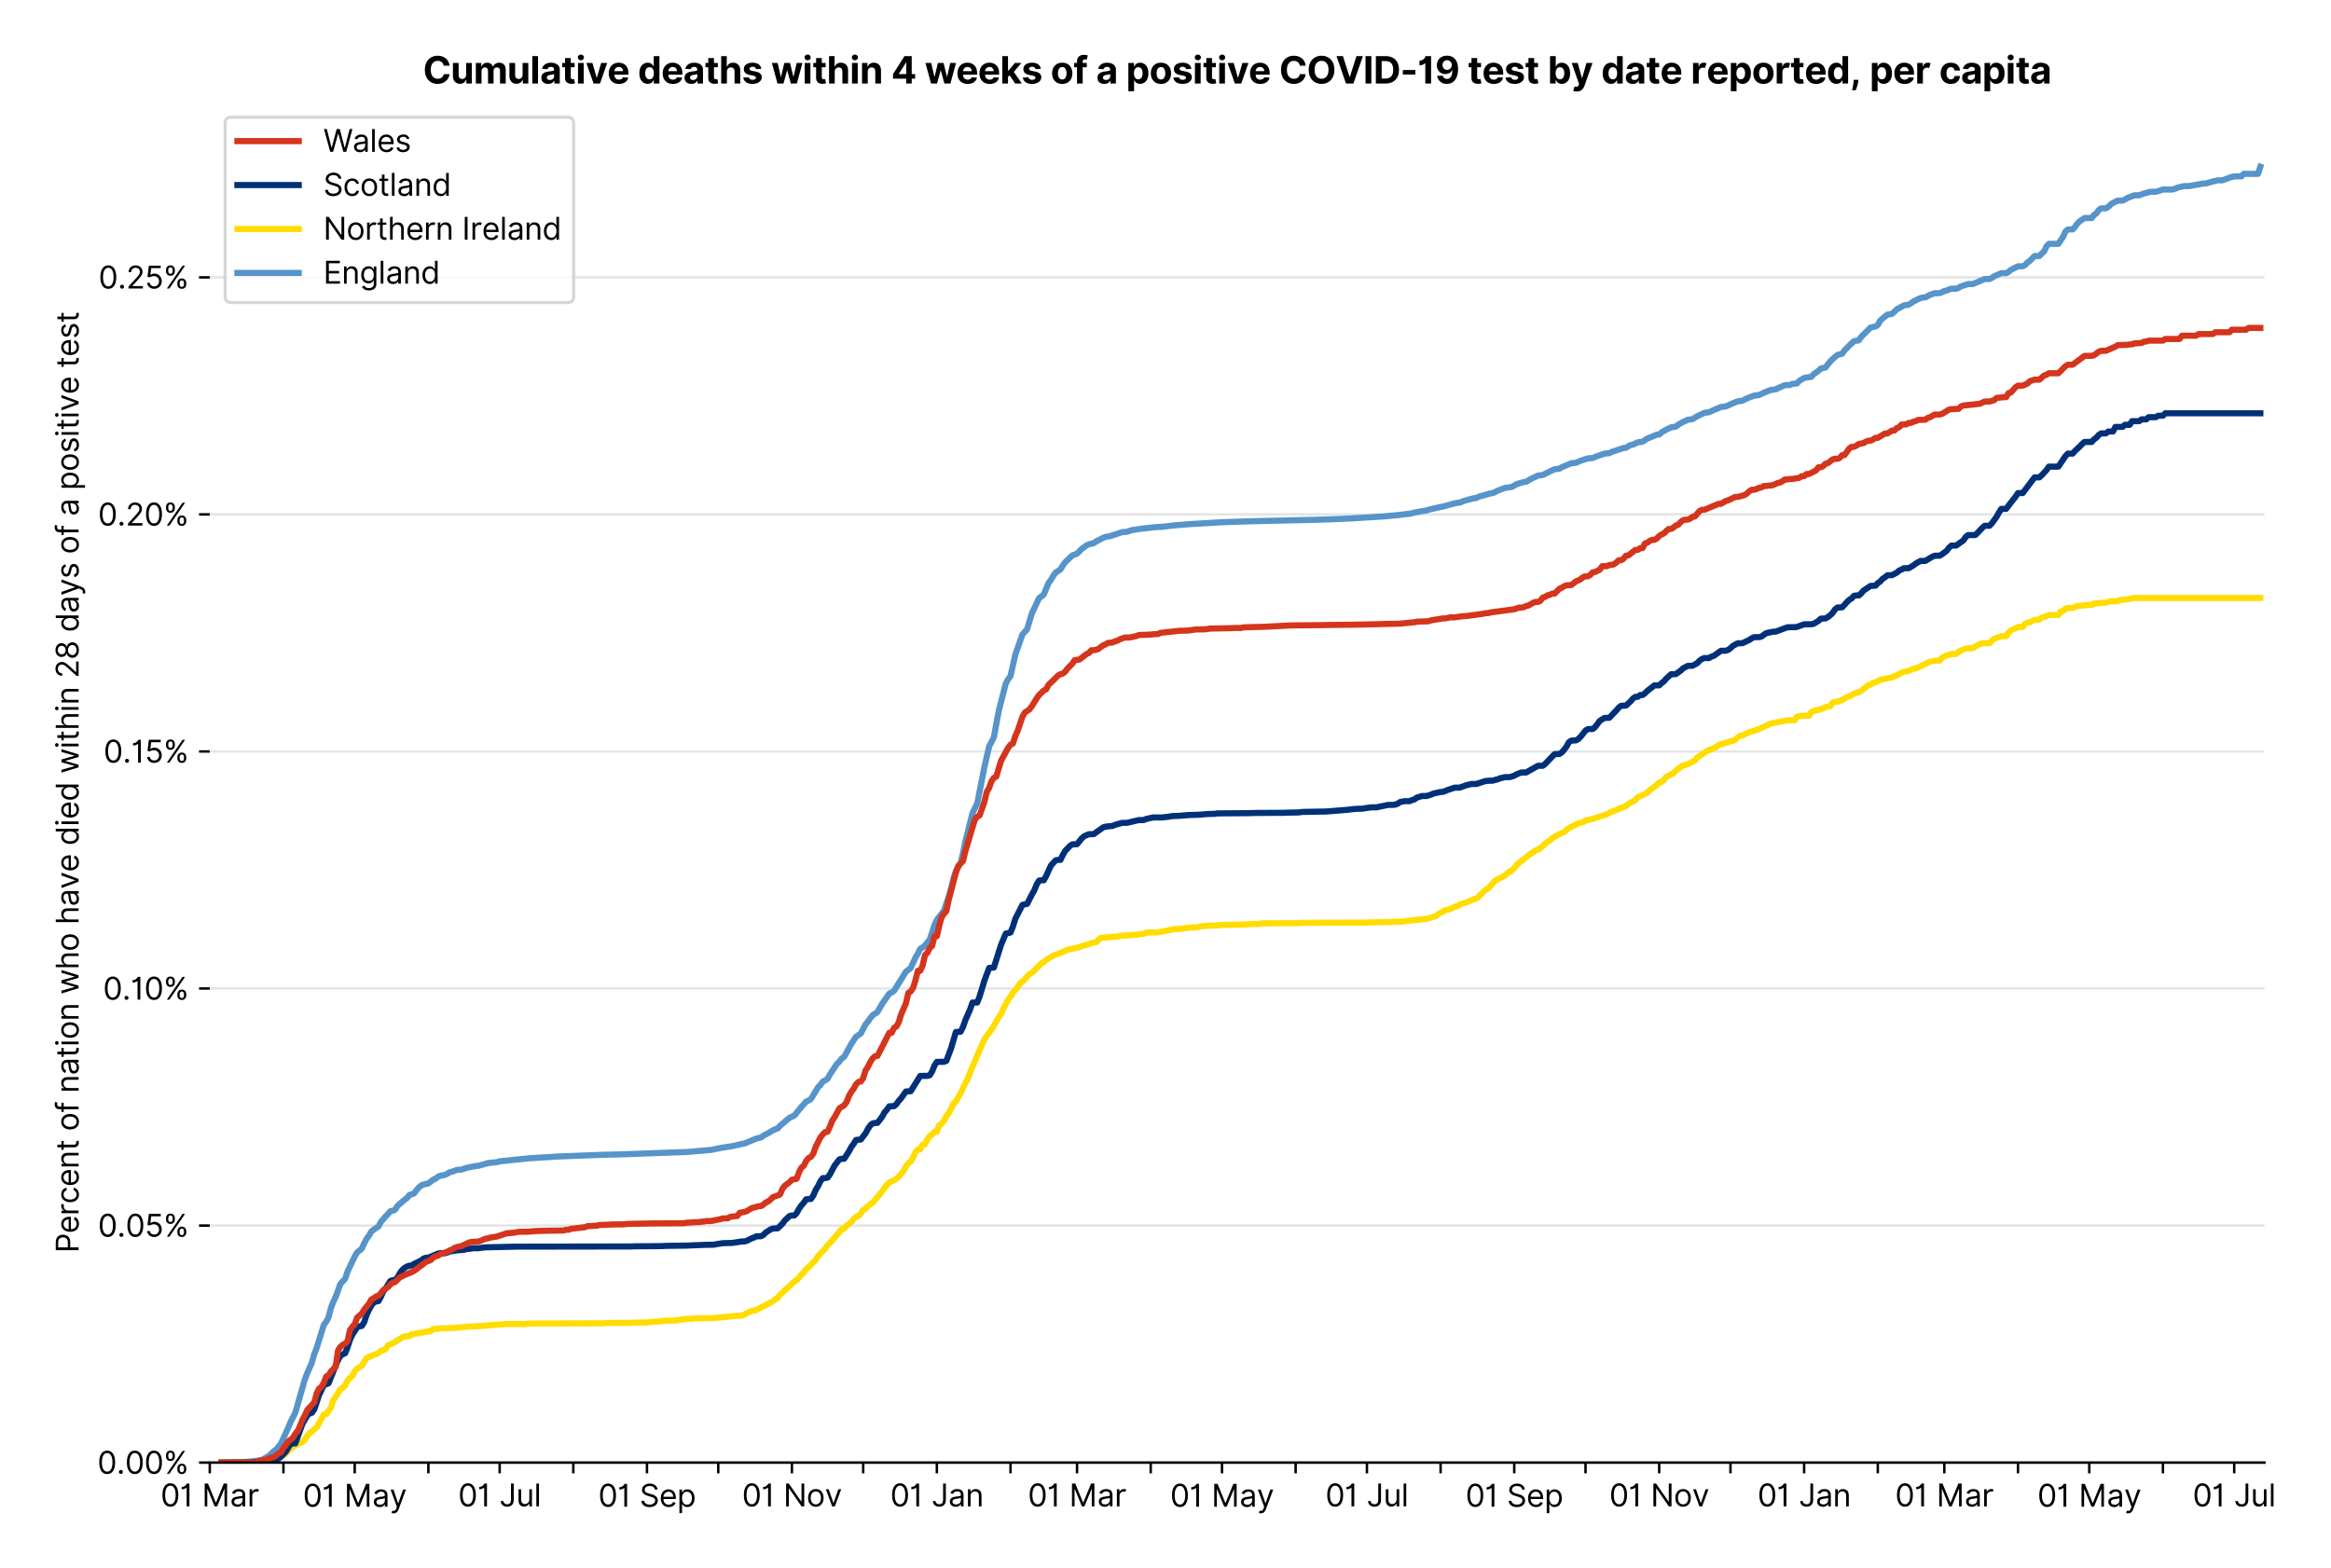 <?xml version="1.0" encoding="utf-8" standalone="no"?>
<!DOCTYPE svg PUBLIC "-//W3C//DTD SVG 1.1//EN"
  "http://www.w3.org/Graphics/SVG/1.1/DTD/svg11.dtd">
<svg xmlns:xlink="http://www.w3.org/1999/xlink" viewBox="0 0 759.656 511.234" xmlns="http://www.w3.org/2000/svg" version="1.1">
 <defs>
  <style type="text/css">*{stroke-linejoin: round; stroke-linecap: butt}</style>
 </defs>
 <g id="figure_1">
  <g id="patch_1">
   <path d="M 0 511.234 
L 759.656 511.234 
L 759.656 0 
L 0 0 
z
" style="fill: #ffffff"/>
  </g>
  <g id="axes_1">
   <g id="patch_2">
    <path d="M 68.362 476.745 
L 737.962 476.745 
L 737.962 33.225 
L 68.362 33.225 
z
" style="fill: #ffffff"/>
   </g>
   <g id="matplotlib.axis_1">
    <g id="xtick_1">
     <g id="line2d_1">
      <defs>
       <path id="m09c1b23f71" d="M 0 0 
L 0 3.5 
" style="stroke: #000000; stroke-width: 0.8"/>
      </defs>
      <g>
       <use xlink:href="#m09c1b23f71" x="68.362" y="476.745" style="stroke: #000000; stroke-width: 0.8"/>
      </g>
     </g>
     <g id="text_1">
      <!-- 01 Mar -->
      <g transform="translate(52.326 491.018)scale(0.1 -0.1)">
       <defs>
        <path id="Inter-Regular-30" d="M 2000 -64 
Q 1230 -64 806 561 
Q 382 1186 382 2327 
Q 382 3459 809 4088 
Q 1236 4718 2000 4718 
Q 2764 4718 3191 4088 
Q 3618 3459 3618 2327 
Q 3618 1186 3194 561 
Q 2771 -64 2000 -64 
z
M 2000 436 
Q 2509 436 2791 927 
Q 3073 1418 3073 2327 
Q 3073 3234 2789 3730 
Q 2505 4227 2000 4227 
Q 1496 4227 1211 3730 
Q 927 3234 927 2327 
Q 927 1418 1210 927 
Q 1493 436 2000 436 
z
" transform="scale(0.016)"/>
        <path id="Inter-Regular-31" d="M 1973 4655 
L 1973 0 
L 1409 0 
L 1409 3836 
L 1373 3836 
Q 1341 3773 1209 3692 
Q 1077 3611 868 3551 
Q 659 3491 391 3491 
L 391 3964 
Q 661 3964 859 4061 
Q 1057 4159 1190 4291 
Q 1323 4423 1392 4529 
Q 1461 4636 1473 4655 
L 1973 4655 
z
" transform="scale(0.016)"/>
        <path id="Inter-Regular-20" transform="scale(0.016)"/>
        <path id="Inter-Regular-4d" d="M 564 4655 
L 1236 4655 
L 2818 791 
L 2873 791 
L 4455 4655 
L 5127 4655 
L 5127 0 
L 4600 0 
L 4600 3536 
L 4555 3536 
L 3100 0 
L 2591 0 
L 1136 3536 
L 1091 3536 
L 1091 0 
L 564 0 
L 564 4655 
z
" transform="scale(0.016)"/>
        <path id="Inter-Regular-61" d="M 1518 -82 
Q 1186 -82 916 44 
Q 646 170 486 410 
Q 327 650 327 991 
Q 327 1291 445 1478 
Q 564 1666 761 1773 
Q 959 1880 1199 1933 
Q 1439 1986 1682 2018 
Q 2000 2059 2199 2080 
Q 2398 2102 2490 2154 
Q 2582 2207 2582 2336 
L 2582 2355 
Q 2582 2691 2399 2877 
Q 2216 3064 1846 3064 
Q 1461 3064 1243 2895 
Q 1025 2727 936 2536 
L 427 2718 
Q 564 3036 792 3214 
Q 1021 3393 1292 3464 
Q 1564 3536 1827 3536 
Q 1996 3536 2215 3496 
Q 2434 3457 2640 3334 
Q 2846 3211 2982 2963 
Q 3118 2716 3118 2300 
L 3118 0 
L 2582 0 
L 2582 473 
L 2555 473 
Q 2500 359 2373 229 
Q 2246 100 2034 9 
Q 1823 -82 1518 -82 
z
M 1600 400 
Q 1918 400 2137 525 
Q 2357 650 2469 847 
Q 2582 1045 2582 1264 
L 2582 1755 
Q 2548 1714 2433 1681 
Q 2318 1648 2169 1624 
Q 2021 1600 1881 1583 
Q 1741 1566 1655 1555 
Q 1446 1527 1265 1467 
Q 1084 1407 974 1287 
Q 864 1168 864 964 
Q 864 684 1072 542 
Q 1280 400 1600 400 
z
" transform="scale(0.016)"/>
        <path id="Inter-Regular-72" d="M 491 0 
L 491 3491 
L 1009 3491 
L 1009 2964 
L 1046 2964 
Q 1139 3223 1389 3384 
Q 1639 3545 1955 3545 
Q 2100 3545 2209 3511 
Q 2318 3477 2400 3418 
L 2218 2964 
Q 2161 2993 2085 3010 
Q 2009 3027 1909 3027 
Q 1527 3027 1277 2794 
Q 1027 2561 1027 2209 
L 1027 0 
L 491 0 
z
" transform="scale(0.016)"/>
       </defs>
       <use xlink:href="#Inter-Regular-30"/>
       <use xlink:href="#Inter-Regular-31" x="62.5"/>
       <use xlink:href="#Inter-Regular-20" x="106.676"/>
       <use xlink:href="#Inter-Regular-4d" x="134.801"/>
       <use xlink:href="#Inter-Regular-61" x="225.994"/>
       <use xlink:href="#Inter-Regular-72" x="282.386"/>
      </g>
     </g>
    </g>
    <g id="xtick_2">
     <g id="line2d_2">
      <g>
       <use xlink:href="#m09c1b23f71" x="92.367" y="476.745" style="stroke: #000000; stroke-width: 0.8"/>
      </g>
     </g>
    </g>
    <g id="xtick_3">
     <g id="line2d_3">
      <g>
       <use xlink:href="#m09c1b23f71" x="115.598" y="476.745" style="stroke: #000000; stroke-width: 0.8"/>
      </g>
     </g>
     <g id="text_2">
      <!-- 01 May -->
      <g transform="translate(98.695 491.117)scale(0.1 -0.1)">
       <defs>
        <path id="Inter-Regular-79" d="M 818 -1355 
Q 682 -1355 575 -1333 
Q 468 -1311 427 -1291 
L 564 -818 
Q 857 -893 1053 -814 
Q 1250 -736 1391 -345 
L 1509 -18 
L 218 3491 
L 800 3491 
L 1764 709 
L 1800 709 
L 2764 3491 
L 3346 3491 
L 1846 -564 
Q 1550 -1355 818 -1355 
z
" transform="scale(0.016)"/>
       </defs>
       <use xlink:href="#Inter-Regular-30"/>
       <use xlink:href="#Inter-Regular-31" x="62.5"/>
       <use xlink:href="#Inter-Regular-20" x="106.676"/>
       <use xlink:href="#Inter-Regular-4d" x="134.801"/>
       <use xlink:href="#Inter-Regular-61" x="225.994"/>
       <use xlink:href="#Inter-Regular-79" x="282.386"/>
      </g>
     </g>
    </g>
    <g id="xtick_4">
     <g id="line2d_4">
      <g>
       <use xlink:href="#m09c1b23f71" x="139.603" y="476.745" style="stroke: #000000; stroke-width: 0.8"/>
      </g>
     </g>
    </g>
    <g id="xtick_5">
     <g id="line2d_5">
      <g>
       <use xlink:href="#m09c1b23f71" x="162.834" y="476.745" style="stroke: #000000; stroke-width: 0.8"/>
      </g>
     </g>
     <g id="text_3">
      <!-- 01 Jul -->
      <g transform="translate(149.29 491.018)scale(0.1 -0.1)">
       <defs>
        <path id="Inter-Regular-4a" d="M 2346 4655 
L 2909 4655 
L 2909 1327 
Q 2909 657 2549 296 
Q 2189 -64 1582 -64 
Q 1200 -64 902 76 
Q 605 216 434 475 
Q 264 734 264 1091 
L 818 1091 
Q 818 795 1034 615 
Q 1250 436 1582 436 
Q 1948 436 2147 664 
Q 2346 893 2346 1327 
L 2346 4655 
z
" transform="scale(0.016)"/>
        <path id="Inter-Regular-75" d="M 2691 1427 
L 2691 3491 
L 3227 3491 
L 3227 0 
L 2691 0 
L 2691 591 
L 2655 591 
Q 2532 325 2273 140 
Q 2014 -45 1618 -45 
Q 1127 -45 809 280 
Q 491 605 491 1273 
L 491 3491 
L 1027 3491 
L 1027 1309 
Q 1027 927 1242 700 
Q 1457 473 1791 473 
Q 1991 473 2199 575 
Q 2407 677 2549 888 
Q 2691 1100 2691 1427 
z
" transform="scale(0.016)"/>
        <path id="Inter-Regular-6c" d="M 1027 4655 
L 1027 0 
L 491 0 
L 491 4655 
L 1027 4655 
z
" transform="scale(0.016)"/>
       </defs>
       <use xlink:href="#Inter-Regular-30"/>
       <use xlink:href="#Inter-Regular-31" x="62.5"/>
       <use xlink:href="#Inter-Regular-20" x="106.676"/>
       <use xlink:href="#Inter-Regular-4a" x="134.801"/>
       <use xlink:href="#Inter-Regular-75" x="189.063"/>
       <use xlink:href="#Inter-Regular-6c" x="247.159"/>
      </g>
     </g>
    </g>
    <g id="xtick_6">
     <g id="line2d_6">
      <g>
       <use xlink:href="#m09c1b23f71" x="186.839" y="476.745" style="stroke: #000000; stroke-width: 0.8"/>
      </g>
     </g>
    </g>
    <g id="xtick_7">
     <g id="line2d_7">
      <g>
       <use xlink:href="#m09c1b23f71" x="210.844" y="476.745" style="stroke: #000000; stroke-width: 0.8"/>
      </g>
     </g>
     <g id="text_4">
      <!-- 01 Sep -->
      <g transform="translate(194.956 491.117)scale(0.1 -0.1)">
       <defs>
        <path id="Inter-Regular-53" d="M 3109 3491 
Q 3068 3836 2777 4027 
Q 2486 4218 2064 4218 
Q 1600 4218 1318 3999 
Q 1036 3780 1036 3445 
Q 1036 3195 1189 3042 
Q 1343 2889 1553 2803 
Q 1764 2718 1936 2673 
L 2409 2545 
Q 2591 2498 2815 2414 
Q 3039 2330 3244 2185 
Q 3450 2041 3584 1816 
Q 3718 1591 3718 1264 
Q 3718 886 3521 581 
Q 3325 277 2949 97 
Q 2573 -82 2036 -82 
Q 1286 -82 845 272 
Q 405 627 364 1200 
L 946 1200 
Q 968 936 1124 764 
Q 1280 593 1519 510 
Q 1759 427 2036 427 
Q 2359 427 2616 533 
Q 2873 639 3023 828 
Q 3173 1018 3173 1273 
Q 3173 1505 3043 1650 
Q 2914 1795 2702 1886 
Q 2491 1977 2246 2045 
L 1673 2209 
Q 1127 2366 809 2657 
Q 491 2948 491 3418 
Q 491 3809 703 4101 
Q 916 4393 1276 4555 
Q 1636 4718 2082 4718 
Q 2532 4718 2882 4558 
Q 3232 4398 3437 4120 
Q 3643 3843 3655 3491 
L 3109 3491 
z
" transform="scale(0.016)"/>
        <path id="Inter-Regular-65" d="M 1955 -73 
Q 1450 -73 1085 151 
Q 721 375 524 778 
Q 327 1182 327 1718 
Q 327 2255 524 2665 
Q 721 3075 1074 3305 
Q 1427 3536 1900 3536 
Q 2173 3536 2439 3445 
Q 2705 3355 2923 3151 
Q 3141 2948 3270 2614 
Q 3400 2280 3400 1791 
L 3400 1564 
L 866 1564 
Q 884 1005 1183 707 
Q 1482 409 1955 409 
Q 2271 409 2498 545 
Q 2725 682 2827 955 
L 3346 809 
Q 3223 414 2854 170 
Q 2486 -73 1955 -73 
z
M 866 2027 
L 2855 2027 
Q 2855 2470 2595 2762 
Q 2336 3055 1900 3055 
Q 1593 3055 1368 2911 
Q 1143 2768 1013 2533 
Q 884 2298 866 2027 
z
" transform="scale(0.016)"/>
        <path id="Inter-Regular-70" d="M 491 -1309 
L 491 3491 
L 1009 3491 
L 1009 2936 
L 1073 2936 
Q 1132 3027 1237 3169 
Q 1343 3311 1542 3423 
Q 1741 3536 2082 3536 
Q 2523 3536 2859 3315 
Q 3196 3095 3384 2690 
Q 3573 2286 3573 1736 
Q 3573 1182 3384 776 
Q 3196 370 2861 148 
Q 2527 -73 2091 -73 
Q 1755 -73 1552 39 
Q 1350 152 1241 296 
Q 1132 441 1073 536 
L 1027 536 
L 1027 -1309 
L 491 -1309 
z
M 1018 1745 
Q 1018 1152 1276 780 
Q 1534 409 2018 409 
Q 2355 409 2581 587 
Q 2807 766 2921 1069 
Q 3036 1373 3036 1745 
Q 3036 2114 2923 2410 
Q 2811 2707 2585 2881 
Q 2359 3055 2018 3055 
Q 1527 3055 1272 2693 
Q 1018 2332 1018 1745 
z
" transform="scale(0.016)"/>
       </defs>
       <use xlink:href="#Inter-Regular-30"/>
       <use xlink:href="#Inter-Regular-31" x="62.5"/>
       <use xlink:href="#Inter-Regular-20" x="106.676"/>
       <use xlink:href="#Inter-Regular-53" x="134.801"/>
       <use xlink:href="#Inter-Regular-65" x="198.58"/>
       <use xlink:href="#Inter-Regular-70" x="256.818"/>
      </g>
     </g>
    </g>
    <g id="xtick_8">
     <g id="line2d_8">
      <g>
       <use xlink:href="#m09c1b23f71" x="234.074" y="476.745" style="stroke: #000000; stroke-width: 0.8"/>
      </g>
     </g>
    </g>
    <g id="xtick_9">
     <g id="line2d_9">
      <g>
       <use xlink:href="#m09c1b23f71" x="258.079" y="476.745" style="stroke: #000000; stroke-width: 0.8"/>
      </g>
     </g>
     <g id="text_5">
      <!-- 01 Nov -->
      <g transform="translate(241.808 491.018)scale(0.1 -0.1)">
       <defs>
        <path id="Inter-Regular-4e" d="M 4255 4655 
L 4255 0 
L 3709 0 
L 1173 3655 
L 1127 3655 
L 1127 0 
L 564 0 
L 564 4655 
L 1109 4655 
L 3655 991 
L 3700 991 
L 3700 4655 
L 4255 4655 
z
" transform="scale(0.016)"/>
        <path id="Inter-Regular-6f" d="M 1909 -73 
Q 1436 -73 1080 152 
Q 725 377 526 781 
Q 327 1186 327 1727 
Q 327 2273 526 2679 
Q 725 3086 1080 3311 
Q 1436 3536 1909 3536 
Q 2382 3536 2737 3311 
Q 3093 3086 3292 2679 
Q 3491 2273 3491 1727 
Q 3491 1186 3292 781 
Q 3093 377 2737 152 
Q 2382 -73 1909 -73 
z
M 1909 409 
Q 2268 409 2500 593 
Q 2732 777 2843 1077 
Q 2955 1377 2955 1727 
Q 2955 2077 2843 2379 
Q 2732 2682 2500 2868 
Q 2268 3055 1909 3055 
Q 1550 3055 1318 2868 
Q 1086 2682 975 2379 
Q 864 2077 864 1727 
Q 864 1377 975 1077 
Q 1086 777 1318 593 
Q 1550 409 1909 409 
z
" transform="scale(0.016)"/>
        <path id="Inter-Regular-76" d="M 3346 3491 
L 2055 0 
L 1509 0 
L 218 3491 
L 800 3491 
L 1764 709 
L 1800 709 
L 2764 3491 
L 3346 3491 
z
" transform="scale(0.016)"/>
       </defs>
       <use xlink:href="#Inter-Regular-30"/>
       <use xlink:href="#Inter-Regular-31" x="62.5"/>
       <use xlink:href="#Inter-Regular-20" x="106.676"/>
       <use xlink:href="#Inter-Regular-4e" x="134.801"/>
       <use xlink:href="#Inter-Regular-6f" x="210.085"/>
       <use xlink:href="#Inter-Regular-76" x="269.744"/>
      </g>
     </g>
    </g>
    <g id="xtick_10">
     <g id="line2d_10">
      <g>
       <use xlink:href="#m09c1b23f71" x="281.31" y="476.745" style="stroke: #000000; stroke-width: 0.8"/>
      </g>
     </g>
    </g>
    <g id="xtick_11">
     <g id="line2d_11">
      <g>
       <use xlink:href="#m09c1b23f71" x="305.315" y="476.745" style="stroke: #000000; stroke-width: 0.8"/>
      </g>
     </g>
     <g id="text_6">
      <!-- 01 Jan -->
      <g transform="translate(290.116 491.018)scale(0.1 -0.1)">
       <defs>
        <path id="Inter-Regular-6e" d="M 1027 2100 
L 1027 0 
L 491 0 
L 491 3491 
L 1009 3491 
L 1009 2945 
L 1055 2945 
Q 1177 3211 1427 3373 
Q 1677 3536 2073 3536 
Q 2602 3536 2928 3211 
Q 3255 2886 3255 2218 
L 3255 0 
L 2718 0 
L 2718 2182 
Q 2718 2593 2504 2824 
Q 2291 3055 1918 3055 
Q 1534 3055 1280 2806 
Q 1027 2557 1027 2100 
z
" transform="scale(0.016)"/>
       </defs>
       <use xlink:href="#Inter-Regular-30"/>
       <use xlink:href="#Inter-Regular-31" x="62.5"/>
       <use xlink:href="#Inter-Regular-20" x="106.676"/>
       <use xlink:href="#Inter-Regular-4a" x="134.801"/>
       <use xlink:href="#Inter-Regular-61" x="189.063"/>
       <use xlink:href="#Inter-Regular-6e" x="245.455"/>
      </g>
     </g>
    </g>
    <g id="xtick_12">
     <g id="line2d_12">
      <g>
       <use xlink:href="#m09c1b23f71" x="329.32" y="476.745" style="stroke: #000000; stroke-width: 0.8"/>
      </g>
     </g>
    </g>
    <g id="xtick_13">
     <g id="line2d_13">
      <g>
       <use xlink:href="#m09c1b23f71" x="351.002" y="476.745" style="stroke: #000000; stroke-width: 0.8"/>
      </g>
     </g>
     <g id="text_7">
      <!-- 01 Mar -->
      <g transform="translate(334.965 491.018)scale(0.1 -0.1)">
       <use xlink:href="#Inter-Regular-30"/>
       <use xlink:href="#Inter-Regular-31" x="62.5"/>
       <use xlink:href="#Inter-Regular-20" x="106.676"/>
       <use xlink:href="#Inter-Regular-4d" x="134.801"/>
       <use xlink:href="#Inter-Regular-61" x="225.994"/>
       <use xlink:href="#Inter-Regular-72" x="282.386"/>
      </g>
     </g>
    </g>
    <g id="xtick_14">
     <g id="line2d_14">
      <g>
       <use xlink:href="#m09c1b23f71" x="375.007" y="476.745" style="stroke: #000000; stroke-width: 0.8"/>
      </g>
     </g>
    </g>
    <g id="xtick_15">
     <g id="line2d_15">
      <g>
       <use xlink:href="#m09c1b23f71" x="398.237" y="476.745" style="stroke: #000000; stroke-width: 0.8"/>
      </g>
     </g>
     <g id="text_8">
      <!-- 01 May -->
      <g transform="translate(381.334 491.117)scale(0.1 -0.1)">
       <use xlink:href="#Inter-Regular-30"/>
       <use xlink:href="#Inter-Regular-31" x="62.5"/>
       <use xlink:href="#Inter-Regular-20" x="106.676"/>
       <use xlink:href="#Inter-Regular-4d" x="134.801"/>
       <use xlink:href="#Inter-Regular-61" x="225.994"/>
       <use xlink:href="#Inter-Regular-79" x="282.386"/>
      </g>
     </g>
    </g>
    <g id="xtick_16">
     <g id="line2d_16">
      <g>
       <use xlink:href="#m09c1b23f71" x="422.242" y="476.745" style="stroke: #000000; stroke-width: 0.8"/>
      </g>
     </g>
    </g>
    <g id="xtick_17">
     <g id="line2d_17">
      <g>
       <use xlink:href="#m09c1b23f71" x="445.473" y="476.745" style="stroke: #000000; stroke-width: 0.8"/>
      </g>
     </g>
     <g id="text_9">
      <!-- 01 Jul -->
      <g transform="translate(431.929 491.018)scale(0.1 -0.1)">
       <use xlink:href="#Inter-Regular-30"/>
       <use xlink:href="#Inter-Regular-31" x="62.5"/>
       <use xlink:href="#Inter-Regular-20" x="106.676"/>
       <use xlink:href="#Inter-Regular-4a" x="134.801"/>
       <use xlink:href="#Inter-Regular-75" x="189.063"/>
       <use xlink:href="#Inter-Regular-6c" x="247.159"/>
      </g>
     </g>
    </g>
    <g id="xtick_18">
     <g id="line2d_18">
      <g>
       <use xlink:href="#m09c1b23f71" x="469.478" y="476.745" style="stroke: #000000; stroke-width: 0.8"/>
      </g>
     </g>
    </g>
    <g id="xtick_19">
     <g id="line2d_19">
      <g>
       <use xlink:href="#m09c1b23f71" x="493.483" y="476.745" style="stroke: #000000; stroke-width: 0.8"/>
      </g>
     </g>
     <g id="text_10">
      <!-- 01 Sep -->
      <g transform="translate(477.595 491.117)scale(0.1 -0.1)">
       <use xlink:href="#Inter-Regular-30"/>
       <use xlink:href="#Inter-Regular-31" x="62.5"/>
       <use xlink:href="#Inter-Regular-20" x="106.676"/>
       <use xlink:href="#Inter-Regular-53" x="134.801"/>
       <use xlink:href="#Inter-Regular-65" x="198.58"/>
       <use xlink:href="#Inter-Regular-70" x="256.818"/>
      </g>
     </g>
    </g>
    <g id="xtick_20">
     <g id="line2d_20">
      <g>
       <use xlink:href="#m09c1b23f71" x="516.713" y="476.745" style="stroke: #000000; stroke-width: 0.8"/>
      </g>
     </g>
    </g>
    <g id="xtick_21">
     <g id="line2d_21">
      <g>
       <use xlink:href="#m09c1b23f71" x="540.718" y="476.745" style="stroke: #000000; stroke-width: 0.8"/>
      </g>
     </g>
     <g id="text_11">
      <!-- 01 Nov -->
      <g transform="translate(524.447 491.018)scale(0.1 -0.1)">
       <use xlink:href="#Inter-Regular-30"/>
       <use xlink:href="#Inter-Regular-31" x="62.5"/>
       <use xlink:href="#Inter-Regular-20" x="106.676"/>
       <use xlink:href="#Inter-Regular-4e" x="134.801"/>
       <use xlink:href="#Inter-Regular-6f" x="210.085"/>
       <use xlink:href="#Inter-Regular-76" x="269.744"/>
      </g>
     </g>
    </g>
    <g id="xtick_22">
     <g id="line2d_22">
      <g>
       <use xlink:href="#m09c1b23f71" x="563.949" y="476.745" style="stroke: #000000; stroke-width: 0.8"/>
      </g>
     </g>
    </g>
    <g id="xtick_23">
     <g id="line2d_23">
      <g>
       <use xlink:href="#m09c1b23f71" x="587.954" y="476.745" style="stroke: #000000; stroke-width: 0.8"/>
      </g>
     </g>
     <g id="text_12">
      <!-- 01 Jan -->
      <g transform="translate(572.755 491.018)scale(0.1 -0.1)">
       <use xlink:href="#Inter-Regular-30"/>
       <use xlink:href="#Inter-Regular-31" x="62.5"/>
       <use xlink:href="#Inter-Regular-20" x="106.676"/>
       <use xlink:href="#Inter-Regular-4a" x="134.801"/>
       <use xlink:href="#Inter-Regular-61" x="189.063"/>
       <use xlink:href="#Inter-Regular-6e" x="245.455"/>
      </g>
     </g>
    </g>
    <g id="xtick_24">
     <g id="line2d_24">
      <g>
       <use xlink:href="#m09c1b23f71" x="611.959" y="476.745" style="stroke: #000000; stroke-width: 0.8"/>
      </g>
     </g>
    </g>
    <g id="xtick_25">
     <g id="line2d_25">
      <g>
       <use xlink:href="#m09c1b23f71" x="633.641" y="476.745" style="stroke: #000000; stroke-width: 0.8"/>
      </g>
     </g>
     <g id="text_13">
      <!-- 01 Mar -->
      <g transform="translate(617.604 491.018)scale(0.1 -0.1)">
       <use xlink:href="#Inter-Regular-30"/>
       <use xlink:href="#Inter-Regular-31" x="62.5"/>
       <use xlink:href="#Inter-Regular-20" x="106.676"/>
       <use xlink:href="#Inter-Regular-4d" x="134.801"/>
       <use xlink:href="#Inter-Regular-61" x="225.994"/>
       <use xlink:href="#Inter-Regular-72" x="282.386"/>
      </g>
     </g>
    </g>
    <g id="xtick_26">
     <g id="line2d_26">
      <g>
       <use xlink:href="#m09c1b23f71" x="657.646" y="476.745" style="stroke: #000000; stroke-width: 0.8"/>
      </g>
     </g>
    </g>
    <g id="xtick_27">
     <g id="line2d_27">
      <g>
       <use xlink:href="#m09c1b23f71" x="680.876" y="476.745" style="stroke: #000000; stroke-width: 0.8"/>
      </g>
     </g>
     <g id="text_14">
      <!-- 01 May -->
      <g transform="translate(663.973 491.117)scale(0.1 -0.1)">
       <use xlink:href="#Inter-Regular-30"/>
       <use xlink:href="#Inter-Regular-31" x="62.5"/>
       <use xlink:href="#Inter-Regular-20" x="106.676"/>
       <use xlink:href="#Inter-Regular-4d" x="134.801"/>
       <use xlink:href="#Inter-Regular-61" x="225.994"/>
       <use xlink:href="#Inter-Regular-79" x="282.386"/>
      </g>
     </g>
    </g>
    <g id="xtick_28">
     <g id="line2d_28">
      <g>
       <use xlink:href="#m09c1b23f71" x="704.881" y="476.745" style="stroke: #000000; stroke-width: 0.8"/>
      </g>
     </g>
    </g>
    <g id="xtick_29">
     <g id="line2d_29">
      <g>
       <use xlink:href="#m09c1b23f71" x="728.112" y="476.745" style="stroke: #000000; stroke-width: 0.8"/>
      </g>
     </g>
     <g id="text_15">
      <!-- 01 Jul -->
      <g transform="translate(714.568 491.018)scale(0.1 -0.1)">
       <use xlink:href="#Inter-Regular-30"/>
       <use xlink:href="#Inter-Regular-31" x="62.5"/>
       <use xlink:href="#Inter-Regular-20" x="106.676"/>
       <use xlink:href="#Inter-Regular-4a" x="134.801"/>
       <use xlink:href="#Inter-Regular-75" x="189.063"/>
       <use xlink:href="#Inter-Regular-6c" x="247.159"/>
      </g>
     </g>
    </g>
   </g>
   <g id="matplotlib.axis_2">
    <g id="ytick_1">
     <g id="line2d_30">
      <path d="M 68.362 476.745 
L 737.962 476.745 
" clip-path="url(#p53365d8242)" style="fill: none; stroke: #e5e5e5; stroke-width: 0.8; stroke-linecap: square"/>
     </g>
     <g id="line2d_31">
      <defs>
       <path id="mfe2a5ed41e" d="M 0 0 
L -3.5 0 
" style="stroke: #000000; stroke-width: 0.8"/>
      </defs>
      <g>
       <use xlink:href="#mfe2a5ed41e" x="68.362" y="476.745" style="stroke: #000000; stroke-width: 0.8"/>
      </g>
     </g>
     <g id="text_16">
      <!-- 0.00% -->
      <g transform="translate(31.731 480.382)scale(0.1 -0.1)">
       <defs>
        <path id="Inter-Regular-2e" d="M 882 -36 
Q 714 -36 593 84 
Q 473 205 473 373 
Q 473 541 593 661 
Q 714 782 882 782 
Q 1050 782 1170 661 
Q 1291 541 1291 373 
Q 1291 205 1170 84 
Q 1050 -36 882 -36 
z
" transform="scale(0.016)"/>
        <path id="Inter-Regular-25" d="M 2855 873 
L 2855 1118 
Q 2855 1373 2960 1585 
Q 3066 1798 3269 1926 
Q 3473 2055 3764 2055 
Q 4059 2055 4259 1926 
Q 4459 1798 4561 1585 
Q 4664 1373 4664 1118 
L 4664 873 
Q 4664 618 4560 405 
Q 4457 193 4256 64 
Q 4055 -64 3764 -64 
Q 3468 -64 3266 64 
Q 3064 193 2959 405 
Q 2855 618 2855 873 
z
M 536 3536 
L 536 3782 
Q 536 4036 642 4248 
Q 748 4461 951 4589 
Q 1155 4718 1446 4718 
Q 1741 4718 1941 4589 
Q 2141 4461 2243 4248 
Q 2346 4036 2346 3782 
L 2346 3536 
Q 2346 3282 2242 3069 
Q 2139 2857 1937 2728 
Q 1736 2600 1446 2600 
Q 1150 2600 948 2728 
Q 746 2857 641 3069 
Q 536 3282 536 3536 
z
M 709 0 
L 3909 4655 
L 4427 4655 
L 1227 0 
L 709 0 
z
M 3318 1118 
L 3318 873 
Q 3318 661 3418 494 
Q 3518 327 3764 327 
Q 4002 327 4101 494 
Q 4200 661 4200 873 
L 4200 1118 
Q 4200 1330 4104 1497 
Q 4009 1664 3764 1664 
Q 3525 1664 3421 1497 
Q 3318 1330 3318 1118 
z
M 1000 3782 
L 1000 3536 
Q 1000 3325 1100 3158 
Q 1200 2991 1446 2991 
Q 1684 2991 1783 3158 
Q 1882 3325 1882 3536 
L 1882 3782 
Q 1882 3993 1786 4160 
Q 1691 4327 1446 4327 
Q 1207 4327 1103 4160 
Q 1000 3993 1000 3782 
z
" transform="scale(0.016)"/>
       </defs>
       <use xlink:href="#Inter-Regular-30"/>
       <use xlink:href="#Inter-Regular-2e" x="62.5"/>
       <use xlink:href="#Inter-Regular-30" x="90.057"/>
       <use xlink:href="#Inter-Regular-30" x="152.557"/>
       <use xlink:href="#Inter-Regular-25" x="215.057"/>
      </g>
     </g>
    </g>
    <g id="ytick_2">
     <g id="line2d_32">
      <path d="M 68.362 399.478 
L 737.962 399.478 
" clip-path="url(#p53365d8242)" style="fill: none; stroke: #e5e5e5; stroke-width: 0.8; stroke-linecap: square"/>
     </g>
     <g id="line2d_33">
      <g>
       <use xlink:href="#mfe2a5ed41e" x="68.362" y="399.478" style="stroke: #000000; stroke-width: 0.8"/>
      </g>
     </g>
     <g id="text_17">
      <!-- 0.05% -->
      <g transform="translate(31.902 403.114)scale(0.1 -0.1)">
       <defs>
        <path id="Inter-Regular-35" d="M 1936 -64 
Q 1536 -64 1216 95 
Q 896 255 702 532 
Q 509 809 491 1164 
L 1036 1164 
Q 1068 848 1324 642 
Q 1580 436 1936 436 
Q 2223 436 2447 570 
Q 2671 705 2799 940 
Q 2927 1175 2927 1473 
Q 2927 1777 2794 2017 
Q 2661 2257 2429 2395 
Q 2198 2534 1900 2536 
Q 1686 2539 1461 2472 
Q 1236 2405 1091 2300 
L 564 2364 
L 846 4655 
L 3264 4655 
L 3264 4155 
L 1318 4155 
L 1155 2782 
L 1182 2782 
Q 1325 2895 1541 2970 
Q 1757 3045 1991 3045 
Q 2418 3045 2753 2842 
Q 3089 2639 3281 2286 
Q 3473 1934 3473 1482 
Q 3473 1036 3274 687 
Q 3075 339 2727 137 
Q 2380 -64 1936 -64 
z
" transform="scale(0.016)"/>
       </defs>
       <use xlink:href="#Inter-Regular-30"/>
       <use xlink:href="#Inter-Regular-2e" x="62.5"/>
       <use xlink:href="#Inter-Regular-30" x="90.057"/>
       <use xlink:href="#Inter-Regular-35" x="152.557"/>
       <use xlink:href="#Inter-Regular-25" x="213.352"/>
      </g>
     </g>
    </g>
    <g id="ytick_3">
     <g id="line2d_34">
      <path d="M 68.362 322.21 
L 737.962 322.21 
" clip-path="url(#p53365d8242)" style="fill: none; stroke: #e5e5e5; stroke-width: 0.8; stroke-linecap: square"/>
     </g>
     <g id="line2d_35">
      <g>
       <use xlink:href="#mfe2a5ed41e" x="68.362" y="322.21" style="stroke: #000000; stroke-width: 0.8"/>
      </g>
     </g>
     <g id="text_18">
      <!-- 0.10% -->
      <g transform="translate(33.564 325.847)scale(0.1 -0.1)">
       <use xlink:href="#Inter-Regular-30"/>
       <use xlink:href="#Inter-Regular-2e" x="62.5"/>
       <use xlink:href="#Inter-Regular-31" x="90.057"/>
       <use xlink:href="#Inter-Regular-30" x="134.233"/>
       <use xlink:href="#Inter-Regular-25" x="196.733"/>
      </g>
     </g>
    </g>
    <g id="ytick_4">
     <g id="line2d_36">
      <path d="M 68.362 244.943 
L 737.962 244.943 
" clip-path="url(#p53365d8242)" style="fill: none; stroke: #e5e5e5; stroke-width: 0.8; stroke-linecap: square"/>
     </g>
     <g id="line2d_37">
      <g>
       <use xlink:href="#mfe2a5ed41e" x="68.362" y="244.943" style="stroke: #000000; stroke-width: 0.8"/>
      </g>
     </g>
     <g id="text_19">
      <!-- 0.15% -->
      <g transform="translate(33.734 248.579)scale(0.1 -0.1)">
       <use xlink:href="#Inter-Regular-30"/>
       <use xlink:href="#Inter-Regular-2e" x="62.5"/>
       <use xlink:href="#Inter-Regular-31" x="90.057"/>
       <use xlink:href="#Inter-Regular-35" x="134.233"/>
       <use xlink:href="#Inter-Regular-25" x="195.028"/>
      </g>
     </g>
    </g>
    <g id="ytick_5">
     <g id="line2d_38">
      <path d="M 68.362 167.675 
L 737.962 167.675 
" clip-path="url(#p53365d8242)" style="fill: none; stroke: #e5e5e5; stroke-width: 0.8; stroke-linecap: square"/>
     </g>
     <g id="line2d_39">
      <g>
       <use xlink:href="#mfe2a5ed41e" x="68.362" y="167.675" style="stroke: #000000; stroke-width: 0.8"/>
      </g>
     </g>
     <g id="text_20">
      <!-- 0.20% -->
      <g transform="translate(31.93 171.312)scale(0.1 -0.1)">
       <defs>
        <path id="Inter-Regular-32" d="M 482 0 
L 482 409 
L 2018 2091 
Q 2289 2386 2464 2605 
Q 2639 2825 2724 3019 
Q 2809 3214 2809 3427 
Q 2809 3795 2553 4011 
Q 2298 4227 1918 4227 
Q 1514 4227 1275 3985 
Q 1036 3743 1036 3345 
L 500 3345 
Q 500 3755 688 4064 
Q 877 4373 1203 4545 
Q 1530 4718 1936 4718 
Q 2346 4718 2661 4545 
Q 2977 4373 3156 4079 
Q 3336 3786 3336 3427 
Q 3336 3170 3244 2926 
Q 3152 2682 2926 2383 
Q 2700 2084 2300 1655 
L 1255 536 
L 1255 500 
L 3418 500 
L 3418 0 
L 482 0 
z
" transform="scale(0.016)"/>
       </defs>
       <use xlink:href="#Inter-Regular-30"/>
       <use xlink:href="#Inter-Regular-2e" x="62.5"/>
       <use xlink:href="#Inter-Regular-32" x="90.057"/>
       <use xlink:href="#Inter-Regular-30" x="150.568"/>
       <use xlink:href="#Inter-Regular-25" x="213.068"/>
      </g>
     </g>
    </g>
    <g id="ytick_6">
     <g id="line2d_40">
      <path d="M 68.362 90.408 
L 737.962 90.408 
" clip-path="url(#p53365d8242)" style="fill: none; stroke: #e5e5e5; stroke-width: 0.8; stroke-linecap: square"/>
     </g>
     <g id="line2d_41">
      <g>
       <use xlink:href="#mfe2a5ed41e" x="68.362" y="90.408" style="stroke: #000000; stroke-width: 0.8"/>
      </g>
     </g>
     <g id="text_21">
      <!-- 0.25% -->
      <g transform="translate(32.1 94.044)scale(0.1 -0.1)">
       <use xlink:href="#Inter-Regular-30"/>
       <use xlink:href="#Inter-Regular-2e" x="62.5"/>
       <use xlink:href="#Inter-Regular-32" x="90.057"/>
       <use xlink:href="#Inter-Regular-35" x="150.568"/>
       <use xlink:href="#Inter-Regular-25" x="211.364"/>
      </g>
     </g>
    </g>
    <g id="text_22">
     <!-- Percent of nation who have died within 28 days of a positive test -->
     <g transform="translate(25.614 408.396)rotate(-90)scale(0.1 -0.1)">
      <defs>
       <path id="Inter-Regular-50" d="M 564 0 
L 564 4655 
L 2136 4655 
Q 2684 4655 3033 4458 
Q 3382 4261 3550 3927 
Q 3718 3593 3718 3182 
Q 3718 2770 3551 2434 
Q 3384 2098 3036 1899 
Q 2689 1700 2146 1700 
L 1127 1700 
L 1127 0 
L 564 0 
z
M 1127 2200 
L 2127 2200 
Q 2689 2200 2926 2482 
Q 3164 2764 3164 3182 
Q 3164 3602 2925 3878 
Q 2686 4155 2118 4155 
L 1127 4155 
L 1127 2200 
z
" transform="scale(0.016)"/>
       <path id="Inter-Regular-63" d="M 1909 -73 
Q 1418 -73 1063 159 
Q 709 391 518 798 
Q 327 1205 327 1727 
Q 327 2259 524 2667 
Q 721 3075 1074 3305 
Q 1427 3536 1900 3536 
Q 2268 3536 2563 3400 
Q 2859 3264 3047 3018 
Q 3236 2773 3282 2445 
L 2746 2445 
Q 2684 2684 2474 2869 
Q 2264 3055 1909 3055 
Q 1439 3055 1151 2697 
Q 864 2339 864 1745 
Q 864 1139 1148 774 
Q 1432 409 1909 409 
Q 2223 409 2447 570 
Q 2671 732 2746 1018 
L 3282 1018 
Q 3236 709 3058 462 
Q 2880 216 2588 71 
Q 2296 -73 1909 -73 
z
" transform="scale(0.016)"/>
       <path id="Inter-Regular-74" d="M 2009 3491 
L 2009 3036 
L 1264 3036 
L 1264 1000 
Q 1264 773 1331 660 
Q 1398 548 1503 510 
Q 1609 473 1727 473 
Q 1816 473 1873 483 
Q 1930 493 1964 500 
L 2073 18 
Q 2018 -2 1920 -23 
Q 1823 -45 1673 -45 
Q 1446 -45 1228 52 
Q 1011 150 869 350 
Q 727 550 727 855 
L 727 3036 
L 200 3036 
L 200 3491 
L 727 3491 
L 727 4327 
L 1264 4327 
L 1264 3491 
L 2009 3491 
z
" transform="scale(0.016)"/>
       <path id="Inter-Regular-66" d="M 2046 3491 
L 2046 3036 
L 1264 3036 
L 1264 0 
L 727 0 
L 727 3036 
L 164 3036 
L 164 3491 
L 727 3491 
L 727 3973 
Q 727 4273 868 4473 
Q 1009 4673 1234 4773 
Q 1459 4873 1709 4873 
Q 1907 4873 2032 4841 
Q 2157 4809 2218 4782 
L 2064 4318 
Q 2023 4332 1951 4352 
Q 1880 4373 1764 4373 
Q 1498 4373 1381 4239 
Q 1264 4105 1264 3845 
L 1264 3491 
L 2046 3491 
z
" transform="scale(0.016)"/>
       <path id="Inter-Regular-69" d="M 491 0 
L 491 3491 
L 1027 3491 
L 1027 0 
L 491 0 
z
M 764 4073 
Q 607 4073 494 4179 
Q 382 4286 382 4436 
Q 382 4586 494 4693 
Q 607 4800 764 4800 
Q 921 4800 1033 4693 
Q 1146 4586 1146 4436 
Q 1146 4286 1033 4179 
Q 921 4073 764 4073 
z
" transform="scale(0.016)"/>
       <path id="Inter-Regular-77" d="M 1282 0 
L 218 3491 
L 782 3491 
L 1536 818 
L 1573 818 
L 2318 3491 
L 2891 3491 
L 3627 827 
L 3664 827 
L 4418 3491 
L 4982 3491 
L 3918 0 
L 3391 0 
L 2627 2682 
L 2573 2682 
L 1809 0 
L 1282 0 
z
" transform="scale(0.016)"/>
       <path id="Inter-Regular-68" d="M 1027 2100 
L 1027 0 
L 491 0 
L 491 4655 
L 1027 4655 
L 1027 2945 
L 1073 2945 
Q 1196 3216 1442 3376 
Q 1689 3536 2100 3536 
Q 2636 3536 2963 3213 
Q 3291 2891 3291 2218 
L 3291 0 
L 2755 0 
L 2755 2182 
Q 2755 2598 2540 2826 
Q 2325 3055 1946 3055 
Q 1548 3055 1287 2806 
Q 1027 2557 1027 2100 
z
" transform="scale(0.016)"/>
       <path id="Inter-Regular-64" d="M 1809 -73 
Q 1373 -73 1039 148 
Q 705 370 516 776 
Q 327 1182 327 1736 
Q 327 2286 516 2690 
Q 705 3095 1041 3315 
Q 1377 3536 1818 3536 
Q 2159 3536 2358 3423 
Q 2557 3311 2662 3169 
Q 2768 3027 2827 2936 
L 2873 2936 
L 2873 4655 
L 3409 4655 
L 3409 0 
L 2891 0 
L 2891 536 
L 2827 536 
Q 2768 441 2659 296 
Q 2550 152 2348 39 
Q 2146 -73 1809 -73 
z
M 1882 409 
Q 2366 409 2624 780 
Q 2882 1152 2882 1745 
Q 2882 2332 2627 2693 
Q 2373 3055 1882 3055 
Q 1541 3055 1315 2881 
Q 1089 2707 976 2410 
Q 864 2114 864 1745 
Q 864 1373 978 1069 
Q 1093 766 1319 587 
Q 1546 409 1882 409 
z
" transform="scale(0.016)"/>
       <path id="Inter-Regular-38" d="M 1973 -64 
Q 1505 -64 1147 103 
Q 789 270 589 564 
Q 389 859 391 1236 
Q 389 1532 507 1783 
Q 625 2034 830 2203 
Q 1036 2373 1291 2418 
L 1291 2445 
Q 957 2532 759 2821 
Q 561 3111 564 3482 
Q 561 3836 743 4115 
Q 925 4395 1244 4556 
Q 1564 4718 1973 4718 
Q 2377 4718 2695 4556 
Q 3014 4395 3197 4115 
Q 3380 3836 3382 3482 
Q 3380 3111 3181 2821 
Q 2982 2532 2655 2445 
L 2655 2418 
Q 2907 2373 3109 2203 
Q 3311 2034 3431 1783 
Q 3552 1532 3555 1236 
Q 3552 859 3351 564 
Q 3150 270 2794 103 
Q 2439 -64 1973 -64 
z
M 1973 436 
Q 2446 436 2722 662 
Q 2998 889 3000 1264 
Q 2998 1527 2864 1729 
Q 2730 1932 2499 2048 
Q 2268 2164 1973 2164 
Q 1675 2164 1442 2048 
Q 1209 1932 1076 1729 
Q 943 1527 946 1264 
Q 943 889 1218 662 
Q 1493 436 1973 436 
z
M 1973 2645 
Q 2348 2645 2591 2864 
Q 2834 3084 2836 3445 
Q 2834 3800 2596 4013 
Q 2359 4227 1973 4227 
Q 1582 4227 1344 4013 
Q 1107 3800 1109 3445 
Q 1107 3084 1349 2864 
Q 1591 2645 1973 2645 
z
" transform="scale(0.016)"/>
       <path id="Inter-Regular-73" d="M 2964 2709 
L 2482 2573 
Q 2411 2755 2245 2914 
Q 2080 3073 1727 3073 
Q 1407 3073 1194 2926 
Q 982 2780 982 2555 
Q 982 2355 1127 2239 
Q 1273 2123 1582 2045 
L 2100 1918 
Q 3027 1691 3027 973 
Q 3027 673 2855 436 
Q 2684 200 2377 63 
Q 2071 -73 1664 -73 
Q 1130 -73 780 159 
Q 430 391 336 836 
L 846 964 
Q 989 400 1655 400 
Q 2030 400 2251 560 
Q 2473 720 2473 945 
Q 2473 1316 1955 1436 
L 1373 1573 
Q 893 1686 669 1926 
Q 446 2166 446 2527 
Q 446 2823 613 3050 
Q 780 3277 1069 3406 
Q 1359 3536 1727 3536 
Q 2246 3536 2542 3309 
Q 2839 3082 2964 2709 
z
" transform="scale(0.016)"/>
      </defs>
      <use xlink:href="#Inter-Regular-50"/>
      <use xlink:href="#Inter-Regular-65" x="63.494"/>
      <use xlink:href="#Inter-Regular-72" x="121.733"/>
      <use xlink:href="#Inter-Regular-63" x="160.085"/>
      <use xlink:href="#Inter-Regular-65" x="215.909"/>
      <use xlink:href="#Inter-Regular-6e" x="274.148"/>
      <use xlink:href="#Inter-Regular-74" x="332.671"/>
      <use xlink:href="#Inter-Regular-20" x="369.034"/>
      <use xlink:href="#Inter-Regular-6f" x="397.159"/>
      <use xlink:href="#Inter-Regular-66" x="456.818"/>
      <use xlink:href="#Inter-Regular-20" x="492.898"/>
      <use xlink:href="#Inter-Regular-6e" x="521.023"/>
      <use xlink:href="#Inter-Regular-61" x="579.546"/>
      <use xlink:href="#Inter-Regular-74" x="635.938"/>
      <use xlink:href="#Inter-Regular-69" x="672.301"/>
      <use xlink:href="#Inter-Regular-6f" x="696.023"/>
      <use xlink:href="#Inter-Regular-6e" x="755.682"/>
      <use xlink:href="#Inter-Regular-20" x="814.205"/>
      <use xlink:href="#Inter-Regular-77" x="842.33"/>
      <use xlink:href="#Inter-Regular-68" x="923.58"/>
      <use xlink:href="#Inter-Regular-6f" x="982.671"/>
      <use xlink:href="#Inter-Regular-20" x="1042.33"/>
      <use xlink:href="#Inter-Regular-68" x="1070.455"/>
      <use xlink:href="#Inter-Regular-61" x="1129.546"/>
      <use xlink:href="#Inter-Regular-76" x="1185.938"/>
      <use xlink:href="#Inter-Regular-65" x="1241.62"/>
      <use xlink:href="#Inter-Regular-20" x="1299.858"/>
      <use xlink:href="#Inter-Regular-64" x="1327.983"/>
      <use xlink:href="#Inter-Regular-69" x="1390.057"/>
      <use xlink:href="#Inter-Regular-65" x="1413.779"/>
      <use xlink:href="#Inter-Regular-64" x="1472.017"/>
      <use xlink:href="#Inter-Regular-20" x="1534.091"/>
      <use xlink:href="#Inter-Regular-77" x="1562.216"/>
      <use xlink:href="#Inter-Regular-69" x="1643.466"/>
      <use xlink:href="#Inter-Regular-74" x="1667.188"/>
      <use xlink:href="#Inter-Regular-68" x="1703.551"/>
      <use xlink:href="#Inter-Regular-69" x="1762.642"/>
      <use xlink:href="#Inter-Regular-6e" x="1786.364"/>
      <use xlink:href="#Inter-Regular-20" x="1844.887"/>
      <use xlink:href="#Inter-Regular-32" x="1873.012"/>
      <use xlink:href="#Inter-Regular-38" x="1933.523"/>
      <use xlink:href="#Inter-Regular-20" x="1995.171"/>
      <use xlink:href="#Inter-Regular-64" x="2023.296"/>
      <use xlink:href="#Inter-Regular-61" x="2085.37"/>
      <use xlink:href="#Inter-Regular-79" x="2141.762"/>
      <use xlink:href="#Inter-Regular-73" x="2197.444"/>
      <use xlink:href="#Inter-Regular-20" x="2249.716"/>
      <use xlink:href="#Inter-Regular-6f" x="2277.841"/>
      <use xlink:href="#Inter-Regular-66" x="2337.5"/>
      <use xlink:href="#Inter-Regular-20" x="2373.58"/>
      <use xlink:href="#Inter-Regular-61" x="2401.705"/>
      <use xlink:href="#Inter-Regular-20" x="2458.097"/>
      <use xlink:href="#Inter-Regular-70" x="2486.222"/>
      <use xlink:href="#Inter-Regular-6f" x="2547.16"/>
      <use xlink:href="#Inter-Regular-73" x="2606.819"/>
      <use xlink:href="#Inter-Regular-69" x="2659.091"/>
      <use xlink:href="#Inter-Regular-74" x="2682.813"/>
      <use xlink:href="#Inter-Regular-69" x="2719.177"/>
      <use xlink:href="#Inter-Regular-76" x="2742.898"/>
      <use xlink:href="#Inter-Regular-65" x="2798.58"/>
      <use xlink:href="#Inter-Regular-20" x="2856.819"/>
      <use xlink:href="#Inter-Regular-74" x="2884.944"/>
      <use xlink:href="#Inter-Regular-65" x="2921.307"/>
      <use xlink:href="#Inter-Regular-73" x="2979.546"/>
      <use xlink:href="#Inter-Regular-74" x="3031.819"/>
     </g>
    </g>
   </g>
   <g id="line2d_42">
    <path d="M 72.234 476.742 
L 79.203 476.63 
L 83.075 476.237 
L 85.398 475.84 
L 86.947 474.963 
L 87.721 474.501 
L 89.27 472.998 
L 90.044 472.466 
L 91.593 470.495 
L 93.916 465.385 
L 94.691 463.502 
L 96.239 460.472 
L 99.337 449.661 
L 100.111 447.625 
L 101.66 444.078 
L 102.434 441.326 
L 103.208 439.332 
L 105.531 431.855 
L 106.306 430.816 
L 107.08 429.352 
L 107.855 426.302 
L 108.629 424.321 
L 109.403 422.698 
L 110.952 418.462 
L 112.501 416.778 
L 113.275 414.423 
L 115.598 409.586 
L 116.372 408.261 
L 117.921 406.979 
L 118.696 405.233 
L 119.47 403.787 
L 120.244 402.757 
L 121.019 401.396 
L 122.567 400.259 
L 123.342 399.784 
L 124.116 398.311 
L 125.665 396.494 
L 126.439 395.728 
L 127.213 394.777 
L 127.988 394.66 
L 128.762 394.294 
L 129.536 393.072 
L 131.86 391.061 
L 132.634 390.523 
L 133.408 389.533 
L 134.957 389.011 
L 135.731 387.929 
L 136.506 387.068 
L 137.28 386.396 
L 138.054 386.077 
L 139.603 385.754 
L 141.152 384.535 
L 141.926 384.229 
L 142.7 383.576 
L 143.475 383.232 
L 145.024 382.978 
L 146.572 382.098 
L 147.347 381.923 
L 148.895 381.346 
L 150.444 381.215 
L 151.993 380.679 
L 155.09 380.051 
L 155.864 380.015 
L 158.962 379.127 
L 162.059 378.783 
L 162.834 378.537 
L 171.352 377.657 
L 172.9 377.52 
L 176.772 377.272 
L 179.869 377.108 
L 181.418 376.979 
L 189.936 376.66 
L 196.905 376.392 
L 202.326 376.277 
L 206.972 376.105 
L 224.008 375.487 
L 231.751 374.818 
L 234.849 374.173 
L 238.72 373.577 
L 241.818 372.853 
L 242.592 372.735 
L 246.464 371.12 
L 248.013 370.762 
L 248.787 370.18 
L 250.336 369.35 
L 251.884 368.451 
L 252.659 368.076 
L 253.433 367.83 
L 254.207 366.95 
L 257.305 364.343 
L 258.854 363.641 
L 261.177 360.788 
L 262.725 359.064 
L 263.5 358.717 
L 264.274 358.238 
L 266.597 354.394 
L 267.371 353.628 
L 268.146 352.546 
L 268.92 352.155 
L 269.695 351.633 
L 270.469 350.218 
L 272.792 346.734 
L 273.566 346.007 
L 274.341 344.996 
L 275.115 344.466 
L 277.438 340.23 
L 278.987 337.913 
L 280.535 336.866 
L 282.084 333.898 
L 282.859 333.002 
L 283.633 331.843 
L 284.407 330.903 
L 285.956 329.87 
L 287.505 327.168 
L 289.828 323.856 
L 290.602 323.478 
L 291.376 322.948 
L 295.248 316.701 
L 296.797 315.502 
L 298.346 312.132 
L 299.12 310.853 
L 299.894 309.296 
L 300.669 308.817 
L 301.443 308.145 
L 302.992 306.281 
L 304.54 301.529 
L 305.315 299.854 
L 307.638 296.818 
L 309.187 292.26 
L 309.961 289.516 
L 310.735 286.357 
L 311.51 283.977 
L 313.058 281.264 
L 313.833 278.118 
L 314.607 274.292 
L 316.93 265.02 
L 318.479 261.856 
L 320.802 250.097 
L 322.351 243.309 
L 323.899 240.306 
L 325.448 231.867 
L 327.771 222.822 
L 328.545 221.379 
L 329.32 220.373 
L 330.868 213.462 
L 333.192 206.814 
L 334.74 205.084 
L 336.289 199.892 
L 338.612 194.987 
L 340.161 193.79 
L 341.709 190.043 
L 342.484 189.013 
L 343.258 187.698 
L 344.032 186.613 
L 345.581 185.643 
L 346.356 184.323 
L 347.13 183.285 
L 349.453 181.044 
L 351.002 180.459 
L 352.55 178.899 
L 354.099 177.77 
L 354.873 177.402 
L 356.422 177.065 
L 357.197 176.5 
L 359.52 175.3 
L 360.294 175.01 
L 361.843 174.734 
L 365.714 173.456 
L 367.263 173.341 
L 368.812 172.808 
L 371.909 172.343 
L 374.232 172.078 
L 376.555 171.816 
L 378.878 171.704 
L 382.75 171.237 
L 385.848 170.991 
L 388.171 170.805 
L 389.719 170.723 
L 398.237 170.22 
L 404.432 170.012 
L 407.53 169.911 
L 410.627 169.835 
L 429.211 169.417 
L 433.083 169.296 
L 440.052 169.004 
L 450.893 168.337 
L 455.539 167.9 
L 458.637 167.512 
L 459.411 167.471 
L 460.96 167.075 
L 464.057 166.49 
L 464.832 166.457 
L 465.606 166.126 
L 467.929 165.594 
L 471.027 164.921 
L 472.575 164.457 
L 474.898 163.899 
L 475.673 163.828 
L 477.221 163.219 
L 480.319 162.388 
L 481.093 162.333 
L 481.867 161.913 
L 485.739 160.811 
L 486.514 160.732 
L 488.062 159.948 
L 490.385 159.057 
L 492.708 158.71 
L 494.257 157.813 
L 496.58 157.114 
L 497.355 157.037 
L 498.903 156.106 
L 501.226 155.026 
L 502.775 154.824 
L 505.098 153.66 
L 506.647 152.947 
L 508.196 152.78 
L 508.97 152.304 
L 512.067 151.004 
L 513.616 150.84 
L 515.165 150.151 
L 517.488 149.413 
L 519.036 149.296 
L 520.585 148.643 
L 522.134 148.151 
L 522.908 147.847 
L 524.457 147.713 
L 525.231 147.312 
L 529.103 146.03 
L 529.877 145.97 
L 530.652 145.453 
L 531.426 145.087 
L 532.2 144.907 
L 533.749 144.175 
L 535.298 143.989 
L 536.847 142.958 
L 539.944 141.677 
L 540.718 141.641 
L 541.493 140.944 
L 543.041 140.034 
L 544.59 139.28 
L 546.139 139.064 
L 546.913 138.436 
L 548.462 137.559 
L 550.011 136.84 
L 551.559 136.621 
L 553.108 135.668 
L 555.431 134.575 
L 556.98 134.353 
L 559.303 133.309 
L 560.852 132.662 
L 562.4 132.495 
L 564.723 131.435 
L 566.272 130.836 
L 567.821 130.631 
L 569.369 129.825 
L 571.693 128.951 
L 573.241 128.759 
L 575.564 127.696 
L 577.113 127.125 
L 578.662 126.926 
L 580.21 126.169 
L 581.759 125.516 
L 583.308 125.516 
L 584.082 125.125 
L 585.631 124.98 
L 586.405 124.114 
L 587.954 123.206 
L 589.503 122.93 
L 590.277 122.862 
L 591.051 121.999 
L 592.6 120.916 
L 593.374 120.146 
L 594.923 119.766 
L 596.472 117.801 
L 597.246 117.025 
L 598.795 115.694 
L 600.344 115.306 
L 601.118 114.213 
L 602.667 112.625 
L 604.215 111.213 
L 605.764 110.934 
L 606.538 109.816 
L 608.862 107.496 
L 609.636 106.745 
L 611.185 106.439 
L 611.959 105.933 
L 612.733 104.515 
L 614.282 103.187 
L 615.056 102.553 
L 616.605 102.293 
L 618.154 100.828 
L 620.477 99.525 
L 622.026 99.325 
L 623.574 98.276 
L 625.123 97.494 
L 625.897 97.158 
L 626.672 96.97 
L 627.446 96.942 
L 628.995 96.095 
L 630.543 95.56 
L 632.092 95.56 
L 632.866 95.27 
L 633.641 94.838 
L 634.415 94.723 
L 635.19 94.33 
L 635.964 94.111 
L 637.513 94.111 
L 638.287 93.819 
L 639.061 93.349 
L 641.384 92.592 
L 642.933 92.592 
L 646.805 90.941 
L 648.354 90.941 
L 649.128 90.594 
L 649.902 90.048 
L 652.225 89.034 
L 653.774 89.034 
L 654.548 88.643 
L 655.323 87.957 
L 657.646 86.793 
L 659.195 86.793 
L 659.969 86.378 
L 660.743 85.522 
L 661.518 85.02 
L 663.066 83.446 
L 664.615 83.446 
L 665.389 82.623 
L 666.164 81.967 
L 666.938 80.287 
L 667.712 79.48 
L 670.81 79.48 
L 672.359 77.147 
L 673.133 75.441 
L 673.907 74.777 
L 675.456 74.777 
L 676.23 73.974 
L 677.005 72.845 
L 677.779 72.129 
L 679.328 71.075 
L 681.651 71.075 
L 682.425 70.072 
L 683.199 69.539 
L 683.974 68.465 
L 684.748 67.91 
L 686.297 67.91 
L 687.071 67.418 
L 687.846 66.675 
L 688.62 66.128 
L 690.169 65.393 
L 691.717 65.393 
L 692.492 65.044 
L 693.266 64.549 
L 695.589 63.661 
L 697.138 63.661 
L 698.687 63.081 
L 700.235 62.669 
L 701.01 62.502 
L 702.558 62.502 
L 703.333 62.319 
L 704.881 61.772 
L 707.979 61.772 
L 708.753 61.559 
L 709.528 61.199 
L 711.076 60.802 
L 711.851 60.66 
L 713.399 60.66 
L 718.045 59.816 
L 718.82 59.816 
L 720.368 59.354 
L 722.692 58.783 
L 724.24 58.783 
L 725.789 58.234 
L 726.563 57.914 
L 728.112 57.49 
L 730.435 57.49 
L 731.209 56.668 
L 735.856 56.668 
L 736.63 54.345 
L 736.63 54.345 
" clip-path="url(#p53365d8242)" style="fill: none; stroke: #5694ca; stroke-width: 2; stroke-linecap: square"/>
   </g>
   <g id="line2d_43">
    <path d="M 72.234 476.745 
L 83.075 476.663 
L 86.947 476.174 
L 89.27 475.522 
L 90.044 475.033 
L 90.819 474.951 
L 91.593 474.462 
L 92.367 474.299 
L 93.142 473.81 
L 93.916 472.832 
L 95.465 471.609 
L 96.239 471.038 
L 97.014 470.794 
L 98.562 470.06 
L 99.337 469.245 
L 100.111 468.022 
L 100.885 467.125 
L 101.66 466.636 
L 102.434 465.82 
L 103.208 465.331 
L 105.531 461.01 
L 106.306 460.929 
L 107.855 458.809 
L 108.629 456.363 
L 110.178 454.081 
L 110.952 452.776 
L 111.726 452.368 
L 112.501 451.553 
L 113.275 449.923 
L 114.824 448.455 
L 115.598 446.988 
L 116.372 446.091 
L 117.921 445.194 
L 118.696 443.808 
L 119.47 442.667 
L 123.342 441.036 
L 124.116 440.302 
L 124.89 440.139 
L 125.665 439.732 
L 126.439 438.509 
L 128.762 437.449 
L 129.536 436.878 
L 130.311 436.471 
L 131.085 435.9 
L 131.86 435.655 
L 133.408 435.492 
L 134.183 434.84 
L 134.957 434.84 
L 138.829 434.106 
L 140.377 433.862 
L 141.152 433.21 
L 144.249 432.965 
L 147.347 432.884 
L 151.993 432.476 
L 153.541 432.394 
L 155.09 432.313 
L 156.639 432.231 
L 161.285 431.824 
L 163.608 431.742 
L 164.382 431.579 
L 171.352 431.579 
L 172.126 431.416 
L 196.131 431.335 
L 197.68 431.253 
L 206.197 431.171 
L 207.746 431.09 
L 210.844 431.09 
L 212.392 430.845 
L 213.941 430.764 
L 215.49 430.682 
L 216.264 430.519 
L 220.136 430.438 
L 222.459 430.03 
L 223.233 430.03 
L 224.008 429.867 
L 225.556 429.867 
L 226.331 429.704 
L 232.526 429.622 
L 240.269 428.889 
L 241.818 428.807 
L 242.592 428.563 
L 243.366 427.992 
L 244.915 427.34 
L 246.464 427.014 
L 251.884 424.16 
L 252.659 423.508 
L 253.433 423.1 
L 254.207 422.04 
L 258.854 417.72 
L 259.628 417.23 
L 260.402 416.415 
L 261.177 415.437 
L 261.951 414.785 
L 262.725 413.643 
L 263.5 413.073 
L 265.823 410.708 
L 266.597 409.485 
L 268.146 407.773 
L 268.92 407.04 
L 269.695 405.898 
L 270.469 405.164 
L 274.341 400.68 
L 275.115 400.436 
L 275.889 399.539 
L 277.438 398.316 
L 278.212 397.338 
L 278.987 396.604 
L 279.761 396.36 
L 280.535 395.544 
L 281.31 394.321 
L 282.084 393.995 
L 282.859 393.098 
L 284.407 392.039 
L 287.505 388.288 
L 289.053 386.169 
L 289.828 385.435 
L 291.376 384.701 
L 292.151 384.212 
L 292.925 383.56 
L 294.474 381.603 
L 295.248 380.217 
L 296.023 379.157 
L 296.797 378.587 
L 297.571 377.282 
L 298.346 375.57 
L 299.12 374.673 
L 299.894 374.673 
L 300.669 373.043 
L 301.443 373.043 
L 302.217 371.412 
L 302.992 370.271 
L 303.766 369.782 
L 304.54 368.885 
L 305.315 368.885 
L 306.089 366.765 
L 306.864 366.276 
L 307.638 365.298 
L 308.412 363.83 
L 309.187 362.77 
L 309.961 361.385 
L 310.735 359.754 
L 311.51 359.02 
L 313.058 356.33 
L 314.607 352.987 
L 315.381 351.683 
L 316.156 349.563 
L 320.802 338.72 
L 323.125 335.622 
L 325.448 331.627 
L 326.222 330.567 
L 326.997 328.774 
L 328.545 325.839 
L 329.32 324.942 
L 330.094 323.556 
L 331.643 321.844 
L 332.417 320.54 
L 333.192 319.969 
L 333.966 319.235 
L 335.515 317.442 
L 336.289 317.115 
L 338.612 314.833 
L 339.386 313.936 
L 340.161 313.61 
L 340.935 312.876 
L 343.258 311.49 
L 344.807 310.919 
L 347.904 309.615 
L 351.776 308.718 
L 353.325 308.147 
L 354.099 307.984 
L 355.648 307.414 
L 357.197 307.088 
L 358.745 305.702 
L 362.617 305.376 
L 364.166 305.294 
L 364.94 305.049 
L 366.489 304.968 
L 369.586 304.723 
L 370.361 304.723 
L 371.909 304.397 
L 372.684 304.397 
L 373.458 303.99 
L 377.33 303.908 
L 382.75 302.848 
L 385.073 302.767 
L 387.396 302.359 
L 389.719 302.278 
L 390.494 302.196 
L 391.268 301.951 
L 394.365 301.707 
L 396.689 301.625 
L 399.012 301.462 
L 405.206 301.381 
L 407.53 301.218 
L 410.627 301.136 
L 411.401 300.973 
L 423.017 300.892 
L 424.565 300.81 
L 445.473 300.729 
L 447.022 300.647 
L 452.442 300.565 
L 453.991 300.484 
L 457.088 300.402 
L 458.637 300.158 
L 464.832 299.506 
L 467.929 298.609 
L 468.703 297.957 
L 471.027 296.652 
L 471.801 296.571 
L 473.35 296 
L 474.124 295.511 
L 474.898 295.429 
L 475.673 294.777 
L 477.221 294.369 
L 478.77 293.799 
L 479.544 293.391 
L 481.093 292.902 
L 481.867 292.331 
L 483.416 290.701 
L 484.191 289.967 
L 484.965 289.641 
L 487.288 287.032 
L 490.385 285.401 
L 491.16 284.668 
L 492.708 283.689 
L 493.483 282.956 
L 494.257 281.977 
L 495.031 281.244 
L 496.58 280.102 
L 497.355 279.368 
L 500.452 277.167 
L 501.226 276.923 
L 502.001 276.434 
L 504.324 274.395 
L 505.098 273.988 
L 505.872 273.172 
L 507.421 272.276 
L 508.97 271.542 
L 509.744 271.216 
L 511.293 269.911 
L 514.39 268.362 
L 515.939 268.036 
L 516.713 267.384 
L 518.262 267.139 
L 523.683 265.427 
L 525.231 264.531 
L 526.006 264.449 
L 526.78 263.96 
L 529.877 262.737 
L 530.652 262.085 
L 531.426 261.596 
L 532.2 261.27 
L 532.975 260.699 
L 533.749 259.884 
L 535.298 259.15 
L 536.072 258.824 
L 536.847 258.335 
L 537.621 257.601 
L 539.944 255.889 
L 540.718 255.073 
L 541.493 254.91 
L 542.267 254.177 
L 543.041 253.198 
L 543.816 252.872 
L 544.59 252.383 
L 545.365 252.057 
L 546.139 251.16 
L 548.462 249.53 
L 550.011 249.122 
L 552.334 247.899 
L 553.108 246.921 
L 555.431 245.372 
L 556.205 244.801 
L 557.754 244.23 
L 559.303 243.497 
L 560.077 242.763 
L 561.626 242.437 
L 562.4 242.111 
L 563.175 241.948 
L 563.949 241.622 
L 564.723 241.459 
L 565.498 241.132 
L 566.272 240.399 
L 567.046 239.828 
L 567.821 239.746 
L 570.144 238.605 
L 571.693 238.197 
L 573.241 237.627 
L 574.79 236.975 
L 575.564 236.485 
L 576.339 236.241 
L 577.113 235.833 
L 582.533 234.773 
L 584.857 234.773 
L 585.631 233.632 
L 586.405 233.387 
L 587.954 233.306 
L 589.503 233.306 
L 590.277 232.083 
L 591.826 231.512 
L 592.6 231.512 
L 593.374 231.105 
L 594.149 230.942 
L 594.923 230.452 
L 596.472 230.208 
L 597.246 229.066 
L 598.021 228.74 
L 598.795 228.74 
L 600.344 228.17 
L 601.892 227.191 
L 602.667 227.028 
L 604.215 226.131 
L 604.99 225.724 
L 605.764 225.642 
L 606.538 225.235 
L 607.313 224.501 
L 608.087 224.012 
L 608.862 223.36 
L 609.636 223.115 
L 610.41 222.626 
L 611.959 222.055 
L 612.733 221.647 
L 613.508 221.403 
L 614.282 221.321 
L 615.056 221.077 
L 616.605 220.832 
L 617.379 220.343 
L 618.154 220.18 
L 618.928 219.609 
L 620.477 218.957 
L 622.026 218.713 
L 623.574 217.979 
L 624.349 217.897 
L 625.897 217.164 
L 628.22 216.022 
L 628.995 215.696 
L 630.543 215.37 
L 632.092 215.37 
L 632.866 214.392 
L 634.415 213.658 
L 635.964 213.169 
L 637.513 213.169 
L 638.287 212.435 
L 639.836 211.701 
L 640.61 211.375 
L 642.159 211.294 
L 642.933 211.294 
L 643.707 210.723 
L 645.256 209.908 
L 646.031 209.663 
L 648.354 209.663 
L 649.128 208.848 
L 649.902 208.196 
L 652.225 207.38 
L 653.774 207.38 
L 654.548 206.239 
L 655.323 205.505 
L 656.097 205.098 
L 656.871 204.853 
L 657.646 204.364 
L 659.195 204.364 
L 659.969 203.304 
L 660.743 202.978 
L 661.518 202.815 
L 663.066 202 
L 664.615 202 
L 665.389 201.266 
L 666.938 200.858 
L 667.712 200.45 
L 670.81 200.45 
L 671.584 199.309 
L 672.359 199.146 
L 673.133 198.412 
L 673.907 198.168 
L 675.456 198.168 
L 677.005 197.516 
L 680.876 197.189 
L 681.651 197.189 
L 682.425 196.7 
L 685.523 196.456 
L 686.297 196.456 
L 687.846 195.967 
L 690.169 195.967 
L 690.943 195.559 
L 692.492 195.477 
L 695.589 194.907 
L 736.63 194.907 
L 736.63 194.907 
" clip-path="url(#p53365d8242)" style="fill: none; stroke: #ffdd00; stroke-width: 2; stroke-linecap: square"/>
   </g>
   <g id="line2d_44">
    <path d="M 72.234 476.745 
L 81.527 476.66 
L 83.075 476.575 
L 84.624 476.462 
L 88.496 475.812 
L 89.27 475.614 
L 90.044 475.586 
L 90.819 475.416 
L 91.593 474.794 
L 93.142 473.183 
L 94.691 470.582 
L 96.239 470.469 
L 98.562 464.107 
L 100.111 461.422 
L 100.885 460.743 
L 101.66 460.489 
L 102.434 459.358 
L 103.983 454.721 
L 105.531 451.498 
L 107.08 450.876 
L 109.403 445.08 
L 110.178 443.271 
L 110.952 441.942 
L 111.726 441.433 
L 112.501 441.066 
L 113.275 439.087 
L 114.049 436.74 
L 114.824 435.044 
L 116.372 432.669 
L 117.147 432.33 
L 117.921 432.188 
L 118.696 430.944 
L 119.47 428.598 
L 120.244 426.93 
L 121.019 425.544 
L 121.793 424.527 
L 122.567 424.244 
L 123.342 424.102 
L 124.116 422.689 
L 124.89 420.964 
L 125.665 420.003 
L 127.213 417.543 
L 127.988 417.289 
L 128.762 417.232 
L 129.536 416.412 
L 130.311 414.999 
L 131.085 413.953 
L 131.86 413.274 
L 132.634 412.822 
L 133.408 412.567 
L 134.183 412.483 
L 134.957 411.974 
L 137.28 410.843 
L 138.054 410.221 
L 138.829 409.966 
L 139.603 409.938 
L 142.7 408.638 
L 143.475 408.468 
L 145.024 408.468 
L 145.798 408.27 
L 146.572 407.931 
L 148.895 407.563 
L 151.218 407.394 
L 151.993 407.139 
L 152.767 407.083 
L 154.316 406.857 
L 155.864 406.857 
L 158.188 406.574 
L 162.059 406.489 
L 168.254 406.348 
L 205.423 406.291 
L 206.972 406.235 
L 215.49 406.178 
L 217.038 406.093 
L 224.008 406.008 
L 225.556 405.924 
L 227.879 405.839 
L 230.202 405.754 
L 232.526 405.726 
L 234.074 405.443 
L 235.623 405.217 
L 238.72 405.132 
L 241.818 404.651 
L 242.592 404.651 
L 243.366 404.453 
L 244.915 403.662 
L 245.69 403.407 
L 246.464 402.983 
L 248.013 402.955 
L 248.787 402.531 
L 249.561 401.739 
L 251.11 400.75 
L 251.884 400.439 
L 253.433 400.382 
L 254.982 398.884 
L 255.756 397.838 
L 257.305 396.368 
L 258.079 396.198 
L 258.854 396.198 
L 259.628 395.406 
L 260.402 393.993 
L 261.177 392.89 
L 261.951 392.014 
L 262.725 390.911 
L 264.274 390.798 
L 265.048 389.695 
L 265.823 387.886 
L 266.597 386.614 
L 267.371 385.031 
L 268.146 384.013 
L 268.92 384.013 
L 269.695 383.843 
L 270.469 382.797 
L 272.018 379.857 
L 273.566 377.906 
L 274.341 377.708 
L 275.115 377.708 
L 276.664 375.305 
L 277.438 373.863 
L 278.212 372.817 
L 278.987 371.573 
L 280.535 371.432 
L 282.084 369.396 
L 282.859 367.954 
L 283.633 366.795 
L 284.407 366.173 
L 285.182 366.032 
L 285.956 366.003 
L 287.505 363.968 
L 288.279 362.554 
L 289.053 361.706 
L 289.828 360.603 
L 291.376 360.547 
L 292.151 359.868 
L 292.925 358.794 
L 293.699 357.946 
L 295.248 355.769 
L 296.797 355.684 
L 299.894 350.708 
L 302.217 350.68 
L 302.992 350.482 
L 303.766 349.266 
L 304.54 347.344 
L 305.315 346.128 
L 307.638 346.1 
L 308.412 345.789 
L 309.961 341.661 
L 311.51 336.403 
L 313.058 336.29 
L 313.833 334.763 
L 314.607 332.529 
L 316.156 328.995 
L 316.93 326.79 
L 318.479 326.79 
L 319.253 324.783 
L 320.802 319.666 
L 322.351 315.51 
L 323.899 315.368 
L 326.222 307.989 
L 327.771 304.314 
L 329.32 303.975 
L 330.094 302.024 
L 330.868 299.536 
L 333.192 294.956 
L 334.74 294.617 
L 336.289 291.563 
L 337.063 290.206 
L 337.838 288.312 
L 338.612 287.04 
L 339.386 286.927 
L 340.161 286.927 
L 340.935 285.541 
L 342.484 282.12 
L 344.032 280.424 
L 344.807 280.283 
L 345.581 280.283 
L 346.356 278.699 
L 347.13 277.371 
L 348.679 275.731 
L 349.453 275.222 
L 351.002 275.165 
L 352.55 273.243 
L 353.325 272.564 
L 354.873 271.914 
L 356.422 271.886 
L 359.52 269.681 
L 360.294 269.454 
L 362.617 269.2 
L 363.391 268.861 
L 365.714 268.21 
L 367.263 268.21 
L 371.135 267.306 
L 372.684 267.306 
L 373.458 266.966 
L 375.781 266.458 
L 378.878 266.458 
L 379.653 266.316 
L 380.427 266.288 
L 381.976 266.005 
L 384.299 265.92 
L 387.396 265.666 
L 390.494 265.581 
L 393.591 265.327 
L 395.914 265.27 
L 396.689 265.129 
L 407.53 265.044 
L 409.078 264.987 
L 418.37 264.931 
L 419.919 264.874 
L 423.017 264.818 
L 424.565 264.648 
L 429.211 264.563 
L 432.309 264.507 
L 439.278 263.941 
L 440.827 263.743 
L 442.375 263.63 
L 443.924 263.602 
L 445.473 263.348 
L 447.022 263.15 
L 448.57 263.15 
L 452.442 262.358 
L 453.991 262.358 
L 454.765 262.245 
L 455.539 261.934 
L 456.314 261.397 
L 457.863 261.142 
L 459.411 261.142 
L 460.186 260.775 
L 460.96 260.577 
L 461.734 259.955 
L 462.509 259.785 
L 463.283 259.474 
L 464.832 259.474 
L 466.38 259.022 
L 467.155 258.654 
L 469.478 258.146 
L 470.252 258.117 
L 471.801 257.495 
L 473.35 256.986 
L 474.124 256.732 
L 475.673 256.732 
L 477.996 255.912 
L 479.544 255.545 
L 481.093 255.545 
L 484.191 254.555 
L 485.739 254.47 
L 486.514 254.47 
L 487.288 254.188 
L 488.062 254.046 
L 488.837 253.65 
L 489.611 253.537 
L 490.385 253.311 
L 491.934 253.311 
L 493.483 252.859 
L 494.257 252.378 
L 495.806 251.784 
L 497.355 251.784 
L 501.226 249.607 
L 502.775 249.607 
L 503.549 249.014 
L 505.872 246.582 
L 506.647 245.819 
L 508.196 245.762 
L 508.97 245.254 
L 509.744 244.377 
L 510.519 243.331 
L 511.293 241.917 
L 512.067 241.409 
L 513.616 241.324 
L 514.39 240.871 
L 515.165 240.08 
L 516.713 238.129 
L 517.488 237.648 
L 519.036 237.62 
L 519.811 237.026 
L 521.36 234.963 
L 522.908 234.001 
L 524.457 233.973 
L 526.78 231.542 
L 527.554 230.637 
L 528.329 230.043 
L 529.877 229.987 
L 531.426 228.573 
L 532.2 227.668 
L 532.975 227.131 
L 533.749 227.131 
L 534.524 226.537 
L 535.298 226.537 
L 536.072 225.972 
L 536.847 225.209 
L 539.17 223.399 
L 540.718 223.399 
L 541.493 222.664 
L 542.267 222.099 
L 543.041 221.166 
L 544.59 219.78 
L 546.139 219.724 
L 547.688 218.621 
L 548.462 217.886 
L 550.011 217.038 
L 551.559 217.01 
L 553.108 216.162 
L 553.882 215.342 
L 554.657 214.805 
L 555.431 214.494 
L 556.98 214.494 
L 557.754 214.013 
L 558.529 213.758 
L 560.852 212.119 
L 562.4 212.119 
L 563.175 211.836 
L 563.949 211.299 
L 564.723 210.535 
L 566.272 209.687 
L 567.821 209.659 
L 570.144 208.556 
L 570.918 208.019 
L 571.693 207.68 
L 573.241 207.68 
L 574.016 207.51 
L 575.564 206.379 
L 577.887 205.899 
L 578.662 205.899 
L 580.985 205.022 
L 582.533 204.457 
L 584.857 204.429 
L 585.631 204.344 
L 587.954 203.496 
L 590.277 203.467 
L 591.051 203.326 
L 592.6 202.393 
L 593.374 201.658 
L 594.923 201.573 
L 595.698 201.121 
L 596.472 200.527 
L 597.246 199.792 
L 598.021 198.633 
L 598.795 198.039 
L 600.344 197.954 
L 601.892 196.258 
L 602.667 195.495 
L 603.441 195.042 
L 604.215 194.194 
L 604.99 194.081 
L 605.764 194.081 
L 606.538 193.431 
L 607.313 192.498 
L 608.862 191.48 
L 609.636 190.971 
L 611.185 190.915 
L 611.959 190.067 
L 612.733 189.558 
L 613.508 188.681 
L 614.282 188.201 
L 615.056 187.522 
L 616.605 187.466 
L 618.154 186.646 
L 618.928 185.967 
L 619.702 185.656 
L 620.477 185.204 
L 622.026 185.204 
L 623.574 184.299 
L 624.349 183.677 
L 625.897 182.829 
L 627.446 182.829 
L 628.995 181.896 
L 629.769 181.444 
L 630.543 181.133 
L 632.092 181.133 
L 632.866 180.68 
L 634.415 179.521 
L 635.19 178.503 
L 635.964 177.825 
L 637.513 177.825 
L 639.061 176.694 
L 639.836 176.185 
L 640.61 175.026 
L 641.384 174.404 
L 643.707 174.404 
L 644.482 173.697 
L 646.031 172.029 
L 646.805 171.379 
L 648.354 171.379 
L 649.128 170.587 
L 650.677 168.438 
L 651.451 167.025 
L 652.225 165.866 
L 653.774 165.866 
L 655.323 163.83 
L 656.871 161.879 
L 657.646 160.72 
L 659.195 160.72 
L 662.292 156.592 
L 663.066 155.603 
L 664.615 155.603 
L 665.389 154.896 
L 666.938 153.228 
L 667.712 152.097 
L 670.81 152.097 
L 673.133 148.648 
L 673.907 147.856 
L 675.456 147.856 
L 676.23 146.98 
L 677.779 145.538 
L 678.553 144.718 
L 679.328 144.068 
L 681.651 144.068 
L 682.425 143.22 
L 683.199 142.654 
L 683.974 141.778 
L 684.748 141.269 
L 686.297 141.269 
L 687.071 140.647 
L 688.62 140.647 
L 689.394 139.149 
L 691.717 139.149 
L 692.492 138.47 
L 694.04 138.47 
L 694.815 137.283 
L 697.138 137.283 
L 697.912 136.689 
L 699.461 136.689 
L 700.235 135.982 
L 702.558 135.982 
L 703.333 135.501 
L 704.881 135.501 
L 705.656 134.71 
L 736.63 134.71 
L 736.63 134.71 
" clip-path="url(#p53365d8242)" style="fill: none; stroke: #003078; stroke-width: 2; stroke-linecap: square"/>
   </g>
   <g id="line2d_45">
    <path d="M 72.234 476.745 
L 83.075 476.696 
L 83.85 476.599 
L 84.624 476.16 
L 85.398 475.965 
L 86.173 475.916 
L 89.27 474.892 
L 90.044 474.405 
L 90.819 473.722 
L 91.593 473.381 
L 92.367 471.967 
L 93.142 471.041 
L 93.916 469.87 
L 95.465 468.652 
L 96.239 467.335 
L 97.014 466.409 
L 97.788 464.8 
L 98.562 462.801 
L 99.337 461.387 
L 100.111 459.632 
L 102.434 457.097 
L 103.208 454.171 
L 103.983 452.611 
L 104.757 452.075 
L 105.531 450.71 
L 106.306 448.711 
L 107.08 448.272 
L 107.855 447.053 
L 109.403 445.493 
L 110.178 440.13 
L 110.952 439.008 
L 111.726 438.326 
L 112.501 437.936 
L 113.275 437.107 
L 114.049 433.548 
L 114.824 432.475 
L 115.598 431.646 
L 116.372 429.501 
L 117.921 428.136 
L 118.696 426.868 
L 120.244 424.967 
L 121.019 423.601 
L 121.793 423.163 
L 122.567 422.578 
L 123.342 422.334 
L 124.116 421.554 
L 124.89 420.481 
L 126.439 419.555 
L 127.213 418.677 
L 127.988 418.092 
L 128.762 417.897 
L 130.311 416.386 
L 131.86 415.606 
L 134.183 414.63 
L 134.957 414.24 
L 135.731 413.704 
L 136.506 413.021 
L 137.28 412.534 
L 138.829 411.315 
L 140.377 410.73 
L 141.152 409.901 
L 141.926 409.511 
L 142.7 409.316 
L 143.475 408.828 
L 145.798 408 
L 146.572 407.561 
L 147.347 407.268 
L 148.121 406.781 
L 148.895 406.488 
L 150.444 406.147 
L 152.767 405.026 
L 153.541 404.831 
L 155.864 404.684 
L 156.639 404.44 
L 158.188 403.758 
L 158.962 403.66 
L 159.736 403.417 
L 162.059 403.027 
L 164.382 402.246 
L 165.157 402.003 
L 167.48 401.808 
L 169.029 401.515 
L 172.126 401.466 
L 174.449 401.271 
L 177.546 401.174 
L 183.741 401.076 
L 184.516 400.833 
L 185.29 400.833 
L 186.064 400.54 
L 190.71 400.004 
L 191.485 399.662 
L 194.582 399.516 
L 195.357 399.272 
L 197.68 399.224 
L 199.228 399.126 
L 203.1 399.077 
L 204.649 398.931 
L 210.069 398.834 
L 212.392 398.785 
L 222.459 398.736 
L 224.008 398.541 
L 225.556 398.444 
L 227.879 398.346 
L 229.428 398.151 
L 230.202 398.005 
L 231.751 398.005 
L 234.849 397.371 
L 235.623 397.127 
L 237.172 397.127 
L 237.946 396.64 
L 239.495 396.445 
L 240.269 396.347 
L 241.043 395.323 
L 242.592 395.031 
L 243.366 394.787 
L 244.915 393.812 
L 247.238 393.178 
L 248.013 393.129 
L 248.787 392.642 
L 249.561 391.959 
L 250.336 391.618 
L 251.11 390.984 
L 251.884 390.204 
L 253.433 389.668 
L 254.207 389.326 
L 254.982 387.522 
L 255.756 386.498 
L 257.305 385.328 
L 258.079 384.548 
L 259.628 384.207 
L 260.402 382.062 
L 261.177 380.599 
L 261.951 379.965 
L 262.725 378.405 
L 263.5 377.479 
L 264.274 377.089 
L 265.048 376.016 
L 265.823 373.822 
L 267.371 370.75 
L 268.146 369.775 
L 268.92 368.995 
L 269.695 368.898 
L 270.469 367.24 
L 271.243 365.241 
L 272.018 364.12 
L 273.566 361.243 
L 275.115 360.268 
L 275.889 359.244 
L 276.664 357.245 
L 277.438 355.88 
L 278.212 354.856 
L 278.987 353.442 
L 279.761 352.662 
L 280.535 352.516 
L 281.31 351.394 
L 282.084 348.908 
L 282.859 347.738 
L 283.633 346.129 
L 284.407 344.959 
L 285.182 344.276 
L 285.956 344.179 
L 289.828 336.622 
L 290.602 336.622 
L 291.376 335.013 
L 292.151 334.574 
L 292.925 333.111 
L 293.699 330.576 
L 295.248 327.017 
L 296.023 323.653 
L 296.797 323.165 
L 297.571 321.995 
L 298.346 319.508 
L 299.12 316.437 
L 299.894 316.437 
L 300.669 314.73 
L 301.443 311.317 
L 302.217 310.586 
L 302.992 308.977 
L 303.766 308.343 
L 304.54 305.174 
L 305.315 305.174 
L 306.089 301.761 
L 306.864 299.031 
L 307.638 297.812 
L 308.412 296.983 
L 309.187 293.278 
L 311.51 284.453 
L 312.284 282.259 
L 313.833 280.65 
L 314.607 277.432 
L 317.704 267.145 
L 318.479 266.17 
L 319.253 265.78 
L 320.802 261.392 
L 321.576 258.125 
L 322.351 256.809 
L 323.125 254.663 
L 323.899 253.542 
L 324.674 253.152 
L 326.222 248.033 
L 328.545 243.742 
L 329.32 242.718 
L 330.094 242.377 
L 330.868 239.939 
L 331.643 238.233 
L 333.192 233.65 
L 333.966 232.285 
L 335.515 231.212 
L 336.289 230.188 
L 337.838 227.653 
L 338.612 226.58 
L 340.161 225.069 
L 340.935 224.679 
L 341.709 223.216 
L 343.258 221.753 
L 344.807 220.193 
L 345.581 219.754 
L 346.356 219.559 
L 347.13 218.926 
L 347.904 217.902 
L 349.453 216.342 
L 350.227 215.171 
L 351.776 214.976 
L 354.099 213.172 
L 354.873 212.831 
L 355.648 211.954 
L 356.422 211.954 
L 357.197 211.807 
L 357.971 211.515 
L 359.52 210.345 
L 360.294 210.052 
L 361.068 209.564 
L 362.617 209.418 
L 363.391 209.028 
L 364.166 208.833 
L 364.94 208.394 
L 366.489 207.809 
L 368.037 207.809 
L 370.361 207.322 
L 371.135 206.98 
L 374.232 206.883 
L 376.555 206.688 
L 377.33 206.688 
L 378.104 206.298 
L 384.299 205.615 
L 387.396 205.518 
L 389.719 205.176 
L 392.817 205.128 
L 394.365 204.884 
L 399.786 204.786 
L 402.883 204.689 
L 404.432 204.689 
L 405.206 204.494 
L 408.304 204.396 
L 412.176 204.299 
L 420.694 203.86 
L 430.76 203.763 
L 433.083 203.714 
L 441.601 203.616 
L 443.924 203.568 
L 448.57 203.47 
L 451.668 203.373 
L 456.314 203.275 
L 460.186 202.885 
L 460.96 202.836 
L 461.734 202.641 
L 465.606 202.495 
L 466.38 202.202 
L 470.252 201.569 
L 471.027 201.569 
L 472.575 201.227 
L 474.124 201.227 
L 476.447 200.886 
L 477.996 200.788 
L 483.416 200.057 
L 484.191 199.862 
L 484.965 199.862 
L 485.739 199.618 
L 493.483 198.594 
L 495.031 198.058 
L 495.806 198.058 
L 496.58 197.912 
L 497.355 197.522 
L 498.129 197.376 
L 499.678 196.449 
L 500.452 196.205 
L 501.226 196.205 
L 502.001 195.815 
L 502.775 194.792 
L 503.549 194.548 
L 504.324 194.06 
L 505.098 193.865 
L 505.872 193.475 
L 506.647 193.475 
L 508.196 191.915 
L 508.97 191.574 
L 509.744 191.086 
L 510.519 190.794 
L 512.067 190.696 
L 513.616 189.477 
L 514.39 189.185 
L 515.165 188.746 
L 515.939 188.112 
L 516.713 187.868 
L 517.488 187.868 
L 518.262 187.381 
L 519.036 186.552 
L 519.811 186.454 
L 521.36 185.674 
L 522.134 184.553 
L 523.683 184.553 
L 524.457 184.163 
L 525.231 184.114 
L 526.006 183.919 
L 526.78 183.334 
L 527.554 182.603 
L 528.329 182.603 
L 529.103 182.115 
L 529.877 181.14 
L 530.652 181.042 
L 532.975 179.239 
L 533.749 179.239 
L 534.524 178.653 
L 535.298 178.653 
L 536.072 177.142 
L 536.847 176.898 
L 537.621 176.313 
L 538.395 175.972 
L 539.17 175.972 
L 539.944 175.533 
L 540.718 174.704 
L 541.493 174.217 
L 542.267 173.875 
L 543.041 173.047 
L 543.816 172.413 
L 544.59 172.413 
L 545.365 171.974 
L 546.139 171.291 
L 546.913 171.048 
L 547.688 170.17 
L 548.462 169.585 
L 549.236 169.39 
L 550.011 169.39 
L 550.785 169.097 
L 551.559 168.464 
L 552.334 168.366 
L 553.882 166.562 
L 554.657 166.172 
L 555.431 166.172 
L 560.077 164.222 
L 560.852 164.222 
L 562.4 163.295 
L 563.175 163.1 
L 565.498 161.979 
L 566.272 161.979 
L 568.595 161.345 
L 569.369 160.809 
L 570.144 160.078 
L 570.918 159.639 
L 571.693 159.639 
L 572.467 159.395 
L 573.241 159.005 
L 574.016 158.907 
L 574.79 158.42 
L 575.564 158.42 
L 576.339 158.274 
L 577.113 158.274 
L 577.887 158.079 
L 579.436 157.396 
L 580.21 157.25 
L 581.759 156.275 
L 582.533 156.275 
L 583.308 156.128 
L 584.082 156.128 
L 586.405 155.738 
L 587.18 155.202 
L 587.954 155.202 
L 588.728 154.519 
L 589.503 154.519 
L 591.826 153.349 
L 592.6 152.325 
L 593.374 152.325 
L 594.149 151.935 
L 594.923 151.155 
L 595.698 150.96 
L 597.246 149.741 
L 598.021 149.546 
L 598.795 149.546 
L 599.569 149.254 
L 600.344 148.376 
L 601.118 148.327 
L 602.667 146.182 
L 603.441 145.646 
L 604.215 145.646 
L 604.99 145.256 
L 605.764 144.72 
L 607.313 144.427 
L 608.087 143.939 
L 608.862 143.647 
L 609.636 143.647 
L 610.41 143.257 
L 611.185 142.721 
L 611.959 142.721 
L 614.282 141.307 
L 615.056 141.307 
L 616.605 140.332 
L 617.379 140.332 
L 618.154 139.503 
L 618.928 139.259 
L 619.702 138.381 
L 621.251 138.333 
L 622.026 137.845 
L 622.8 137.845 
L 623.574 137.455 
L 624.349 137.26 
L 625.123 136.87 
L 627.446 136.821 
L 628.22 136.236 
L 628.995 135.992 
L 630.543 135.115 
L 632.092 135.115 
L 632.866 134.92 
L 635.19 133.506 
L 635.964 133.36 
L 638.287 133.262 
L 639.061 132.482 
L 639.836 132.189 
L 645.256 131.604 
L 646.805 130.873 
L 648.354 130.873 
L 649.902 130.434 
L 650.677 129.703 
L 653 129.459 
L 653.774 129.459 
L 654.548 128.143 
L 655.323 127.948 
L 656.871 126.192 
L 657.646 125.705 
L 659.195 125.705 
L 660.743 125.022 
L 661.518 124.242 
L 663.066 123.755 
L 664.615 123.755 
L 666.164 122.39 
L 666.938 122.146 
L 667.712 121.658 
L 670.81 121.658 
L 673.133 119.367 
L 673.907 118.879 
L 675.456 118.879 
L 679.328 116.003 
L 681.651 116.003 
L 682.425 115.808 
L 683.974 114.637 
L 684.748 114.345 
L 686.297 114.345 
L 689.394 112.98 
L 690.169 112.492 
L 693.266 112.395 
L 694.04 112.248 
L 694.815 112.248 
L 695.589 111.907 
L 697.912 111.81 
L 698.687 111.371 
L 699.461 111.322 
L 700.235 111.029 
L 704.881 111.029 
L 705.656 110.493 
L 710.302 110.493 
L 711.076 109.421 
L 715.722 109.421 
L 716.497 108.884 
L 721.143 108.884 
L 721.917 108.299 
L 726.563 108.299 
L 727.338 107.47 
L 731.984 107.47 
L 732.758 106.885 
L 736.63 106.885 
L 736.63 106.885 
" clip-path="url(#p53365d8242)" style="fill: none; stroke: #d4351c; stroke-width: 2; stroke-linecap: square"/>
   </g>
   <g id="patch_3">
    <path d="M 68.362 476.745 
L 737.962 476.745 
" style="fill: none; stroke: #000000; stroke-width: 0.8; stroke-linejoin: miter; stroke-linecap: square"/>
   </g>
   <g id="text_23">
    <!-- Cumulative deaths within 4 weeks of a positive COVID-19 test by date reported, per capita -->
    <g transform="translate(137.841 27.225)scale(0.12 -0.12)">
     <defs>
      <path id="Inter-Bold-43" d="M 4511 3025 
L 3516 3025 
Q 3459 3409 3188 3628 
Q 2918 3848 2514 3848 
Q 1973 3848 1647 3451 
Q 1321 3055 1321 2327 
Q 1321 1582 1649 1194 
Q 1977 807 2507 807 
Q 2900 807 3173 1012 
Q 3446 1218 3516 1591 
L 4511 1586 
Q 4459 1159 4207 782 
Q 3955 405 3522 170 
Q 3089 -64 2491 -64 
Q 1868 -64 1378 218 
Q 889 500 606 1034 
Q 323 1568 323 2327 
Q 323 3089 609 3623 
Q 896 4157 1386 4437 
Q 1877 4718 2491 4718 
Q 3030 4718 3463 4519 
Q 3896 4320 4172 3942 
Q 4448 3564 4511 3025 
z
" transform="scale(0.016)"/>
      <path id="Inter-Bold-75" d="M 2625 1486 
L 2625 3491 
L 3593 3491 
L 3593 0 
L 2664 0 
L 2664 634 
L 2627 634 
Q 2509 327 2235 141 
Q 1961 -45 1568 -45 
Q 1041 -45 715 306 
Q 389 657 386 1268 
L 386 3491 
L 1355 3491 
L 1355 1441 
Q 1357 1132 1520 952 
Q 1684 773 1959 773 
Q 2221 773 2424 954 
Q 2627 1136 2625 1486 
z
" transform="scale(0.016)"/>
      <path id="Inter-Bold-6d" d="M 386 0 
L 386 3491 
L 1309 3491 
L 1309 2875 
L 1350 2875 
Q 1459 3184 1715 3360 
Q 1971 3536 2323 3536 
Q 2682 3536 2934 3358 
Q 3186 3180 3271 2875 
L 3307 2875 
Q 3414 3175 3694 3355 
Q 3975 3536 4359 3536 
Q 4848 3536 5153 3226 
Q 5459 2916 5459 2348 
L 5459 0 
L 4493 0 
L 4493 2157 
Q 4493 2448 4338 2593 
Q 4184 2739 3952 2739 
Q 3689 2739 3541 2570 
Q 3393 2402 3393 2132 
L 3393 0 
L 2455 0 
L 2455 2177 
Q 2455 2434 2308 2586 
Q 2161 2739 1923 2739 
Q 1682 2739 1518 2562 
Q 1355 2386 1355 2095 
L 1355 0 
L 386 0 
z
" transform="scale(0.016)"/>
      <path id="Inter-Bold-6c" d="M 1355 4655 
L 1355 0 
L 386 0 
L 386 4655 
L 1355 4655 
z
" transform="scale(0.016)"/>
      <path id="Inter-Bold-61" d="M 1382 -66 
Q 882 -66 552 195 
Q 223 457 223 975 
Q 223 1366 407 1588 
Q 591 1811 890 1914 
Q 1189 2018 1534 2050 
Q 1989 2095 2184 2145 
Q 2380 2195 2380 2364 
L 2380 2377 
Q 2380 2593 2244 2711 
Q 2109 2830 1861 2830 
Q 1600 2830 1445 2716 
Q 1291 2602 1241 2427 
L 346 2500 
Q 446 2977 842 3256 
Q 1239 3536 1866 3536 
Q 2255 3536 2593 3413 
Q 2932 3291 3140 3030 
Q 3348 2770 3348 2355 
L 3348 0 
L 2430 0 
L 2430 484 
L 2402 484 
Q 2275 241 2021 87 
Q 1768 -66 1382 -66 
z
M 1659 602 
Q 1977 602 2181 787 
Q 2386 973 2386 1248 
L 2386 1618 
Q 2330 1580 2210 1550 
Q 2091 1520 1956 1498 
Q 1821 1477 1714 1461 
Q 1459 1425 1303 1318 
Q 1148 1211 1148 1007 
Q 1148 807 1292 704 
Q 1436 602 1659 602 
z
" transform="scale(0.016)"/>
      <path id="Inter-Bold-74" d="M 2243 3491 
L 2243 2764 
L 1586 2764 
L 1586 1073 
Q 1586 873 1677 802 
Q 1768 732 1914 732 
Q 1982 732 2050 744 
Q 2118 757 2155 764 
L 2307 43 
Q 2234 20 2102 -10 
Q 1971 -41 1782 -48 
Q 1255 -70 935 181 
Q 616 432 618 945 
L 618 2764 
L 141 2764 
L 141 3491 
L 618 3491 
L 618 4327 
L 1586 4327 
L 1586 3491 
L 2243 3491 
z
" transform="scale(0.016)"/>
      <path id="Inter-Bold-69" d="M 386 0 
L 386 3491 
L 1355 3491 
L 1355 0 
L 386 0 
z
M 876 3941 
Q 662 3941 507 4085 
Q 353 4230 353 4432 
Q 353 4634 507 4777 
Q 662 4920 876 4920 
Q 1092 4920 1246 4777 
Q 1401 4634 1401 4432 
Q 1401 4230 1246 4085 
Q 1092 3941 876 3941 
z
" transform="scale(0.016)"/>
      <path id="Inter-Bold-76" d="M 3641 3491 
L 2421 0 
L 1330 0 
L 109 3491 
L 1132 3491 
L 1857 993 
L 1893 993 
L 2616 3491 
L 3641 3491 
z
" transform="scale(0.016)"/>
      <path id="Inter-Bold-65" d="M 1977 -68 
Q 1441 -68 1052 151 
Q 664 370 455 773 
Q 246 1177 246 1730 
Q 246 2268 455 2675 
Q 664 3082 1044 3309 
Q 1425 3536 1939 3536 
Q 2400 3536 2771 3340 
Q 3143 3145 3361 2751 
Q 3580 2357 3580 1764 
L 3580 1498 
L 1202 1498 
L 1202 1495 
Q 1202 1105 1416 880 
Q 1630 655 1993 655 
Q 2236 655 2413 757 
Q 2591 859 2664 1059 
L 3559 1000 
Q 3457 514 3041 223 
Q 2625 -68 1977 -68 
z
M 1202 2098 
L 2668 2098 
Q 2666 2409 2468 2611 
Q 2271 2814 1955 2814 
Q 1632 2814 1425 2604 
Q 1218 2395 1202 2098 
z
" transform="scale(0.016)"/>
      <path id="Inter-Bold-20" transform="scale(0.016)"/>
      <path id="Inter-Bold-64" d="M 1673 -57 
Q 1275 -57 954 149 
Q 634 355 445 756 
Q 257 1157 257 1741 
Q 257 2341 451 2740 
Q 646 3139 967 3337 
Q 1289 3536 1671 3536 
Q 1964 3536 2160 3437 
Q 2357 3339 2478 3193 
Q 2600 3048 2664 2905 
L 2693 2905 
L 2693 4655 
L 3659 4655 
L 3659 0 
L 2705 0 
L 2705 559 
L 2664 559 
Q 2598 414 2473 272 
Q 2348 130 2151 36 
Q 1955 -57 1673 -57 
z
M 1980 714 
Q 2330 714 2522 997 
Q 2714 1280 2714 1745 
Q 2714 2214 2523 2490 
Q 2332 2766 1980 2766 
Q 1621 2766 1433 2483 
Q 1246 2200 1246 1745 
Q 1246 1289 1434 1001 
Q 1623 714 1980 714 
z
" transform="scale(0.016)"/>
      <path id="Inter-Bold-68" d="M 1355 2018 
L 1355 0 
L 386 0 
L 386 4655 
L 1327 4655 
L 1327 2875 
L 1368 2875 
Q 1489 3184 1751 3360 
Q 2014 3536 2411 3536 
Q 2957 3536 3289 3186 
Q 3621 2836 3618 2223 
L 3618 0 
L 2650 0 
L 2650 2050 
Q 2652 2373 2487 2552 
Q 2323 2732 2027 2732 
Q 1732 2732 1544 2544 
Q 1357 2357 1355 2018 
z
" transform="scale(0.016)"/>
      <path id="Inter-Bold-73" d="M 3291 2495 
L 2405 2441 
Q 2368 2609 2220 2729 
Q 2073 2850 1821 2850 
Q 1596 2850 1440 2755 
Q 1284 2661 1286 2505 
Q 1284 2380 1385 2293 
Q 1486 2207 1730 2155 
L 2361 2027 
Q 3368 1820 3371 1082 
Q 3371 739 3169 479 
Q 2968 220 2618 76 
Q 2268 -68 1816 -68 
Q 1123 -68 711 221 
Q 300 511 232 1011 
L 1184 1061 
Q 1230 848 1394 739 
Q 1559 630 1818 630 
Q 2073 630 2228 730 
Q 2384 830 2386 984 
Q 2380 1243 1939 1332 
L 1334 1452 
Q 321 1655 325 2450 
Q 323 2955 728 3245 
Q 1134 3536 1805 3536 
Q 2466 3536 2846 3256 
Q 3227 2977 3291 2495 
z
" transform="scale(0.016)"/>
      <path id="Inter-Bold-77" d="M 1075 0 
L 125 3491 
L 1105 3491 
L 1646 1145 
L 1677 1145 
L 2241 3491 
L 3202 3491 
L 3775 1159 
L 3805 1159 
L 4336 3491 
L 5314 3491 
L 4366 0 
L 3341 0 
L 2741 2195 
L 2698 2195 
L 2098 0 
L 1075 0 
z
" transform="scale(0.016)"/>
      <path id="Inter-Bold-6e" d="M 1355 2018 
L 1355 0 
L 386 0 
L 386 3491 
L 1309 3491 
L 1309 2875 
L 1350 2875 
Q 1468 3180 1739 3358 
Q 2011 3536 2400 3536 
Q 2946 3536 3275 3185 
Q 3605 2834 3605 2223 
L 3605 0 
L 2636 0 
L 2636 2050 
Q 2639 2370 2473 2551 
Q 2307 2732 2016 2732 
Q 1723 2732 1540 2544 
Q 1357 2357 1355 2018 
z
" transform="scale(0.016)"/>
      <path id="Inter-Bold-34" d="M 307 818 
L 307 1593 
L 2250 4655 
L 3482 4655 
L 3482 1607 
L 4059 1607 
L 4059 818 
L 3482 818 
L 3482 0 
L 2541 0 
L 2541 818 
L 307 818 
z
M 2559 1607 
L 2559 3582 
L 2523 3582 
L 1298 1643 
L 1298 1607 
L 2559 1607 
z
" transform="scale(0.016)"/>
      <path id="Inter-Bold-6b" d="M 386 0 
L 386 4655 
L 1355 4655 
L 1355 2166 
L 1407 2166 
L 2525 3491 
L 3636 3491 
L 2341 1980 
L 3702 0 
L 2568 0 
L 1616 1407 
L 1355 1109 
L 1355 0 
L 386 0 
z
" transform="scale(0.016)"/>
      <path id="Inter-Bold-6f" d="M 1964 -68 
Q 1434 -68 1049 158 
Q 664 384 455 789 
Q 246 1195 246 1732 
Q 246 2273 455 2678 
Q 664 3084 1049 3310 
Q 1434 3536 1964 3536 
Q 2493 3536 2878 3310 
Q 3264 3084 3473 2678 
Q 3682 2273 3682 1732 
Q 3682 1195 3473 789 
Q 3264 384 2878 158 
Q 2493 -68 1964 -68 
z
M 1968 682 
Q 2327 682 2512 982 
Q 2698 1282 2698 1739 
Q 2698 2195 2512 2496 
Q 2327 2798 1968 2798 
Q 1602 2798 1416 2496 
Q 1230 2195 1230 1739 
Q 1230 1282 1416 982 
Q 1602 682 1968 682 
z
" transform="scale(0.016)"/>
      <path id="Inter-Bold-66" d="M 2296 3491 
L 2296 2764 
L 1602 2764 
L 1602 0 
L 634 0 
L 634 2764 
L 141 2764 
L 141 3491 
L 634 3491 
L 634 3743 
Q 634 4314 960 4593 
Q 1286 4873 1780 4873 
Q 2002 4873 2187 4839 
Q 2373 4805 2464 4777 
L 2293 4050 
Q 2236 4068 2152 4084 
Q 2068 4100 1982 4100 
Q 1768 4100 1685 4001 
Q 1602 3902 1602 3725 
L 1602 3491 
L 2296 3491 
z
" transform="scale(0.016)"/>
      <path id="Inter-Bold-70" d="M 386 -1309 
L 386 3491 
L 1341 3491 
L 1341 2905 
L 1384 2905 
Q 1450 3048 1570 3193 
Q 1691 3339 1888 3437 
Q 2086 3536 2377 3536 
Q 2761 3536 3081 3337 
Q 3402 3139 3596 2740 
Q 3791 2341 3791 1741 
Q 3791 1157 3602 756 
Q 3414 355 3093 149 
Q 2773 -57 2375 -57 
Q 2093 -57 1896 36 
Q 1700 130 1576 272 
Q 1452 414 1384 559 
L 1355 559 
L 1355 -1309 
L 386 -1309 
z
M 1334 1745 
Q 1334 1280 1526 997 
Q 1718 714 2068 714 
Q 2425 714 2613 1001 
Q 2802 1289 2802 1745 
Q 2802 2200 2614 2483 
Q 2427 2766 2068 2766 
Q 1716 2766 1525 2490 
Q 1334 2214 1334 1745 
z
" transform="scale(0.016)"/>
      <path id="Inter-Bold-4f" d="M 4682 2327 
Q 4682 1566 4394 1032 
Q 4107 498 3614 217 
Q 3121 -64 2502 -64 
Q 1882 -64 1389 218 
Q 896 500 609 1035 
Q 323 1570 323 2327 
Q 323 3089 609 3623 
Q 896 4157 1389 4437 
Q 1882 4718 2502 4718 
Q 3121 4718 3614 4437 
Q 4107 4157 4394 3623 
Q 4682 3089 4682 2327 
z
M 3684 2327 
Q 3684 3068 3361 3458 
Q 3039 3848 2502 3848 
Q 1966 3848 1643 3458 
Q 1321 3068 1321 2327 
Q 1321 1589 1643 1198 
Q 1966 807 2502 807 
Q 3039 807 3361 1198 
Q 3684 1589 3684 2327 
z
" transform="scale(0.016)"/>
      <path id="Inter-Bold-56" d="M 1246 4655 
L 2371 1118 
L 2414 1118 
L 3541 4655 
L 4632 4655 
L 3027 0 
L 1759 0 
L 152 4655 
L 1246 4655 
z
" transform="scale(0.016)"/>
      <path id="Inter-Bold-49" d="M 1389 4655 
L 1389 0 
L 405 0 
L 405 4655 
L 1389 4655 
z
" transform="scale(0.016)"/>
      <path id="Inter-Bold-44" d="M 2055 0 
L 405 0 
L 405 4655 
L 2068 4655 
Q 2771 4655 3278 4376 
Q 3786 4098 4059 3577 
Q 4332 3057 4332 2332 
Q 4332 1605 4058 1082 
Q 3784 559 3274 279 
Q 2764 0 2055 0 
z
M 1389 843 
L 2014 843 
Q 2671 843 3010 1197 
Q 3350 1552 3350 2332 
Q 3350 3107 3010 3459 
Q 2671 3811 2016 3811 
L 1389 3811 
L 1389 843 
z
" transform="scale(0.016)"/>
      <path id="Inter-Bold-2d" d="M 2561 2295 
L 2561 1527 
L 439 1527 
L 439 2295 
L 2561 2295 
z
" transform="scale(0.016)"/>
      <path id="Inter-Bold-31" d="M 2305 4655 
L 2305 0 
L 1323 0 
L 1323 3450 
L 1280 3450 
Q 1205 3334 961 3219 
Q 718 3105 332 3105 
L 332 3886 
Q 632 3886 857 4019 
Q 1082 4152 1209 4333 
Q 1336 4514 1341 4655 
L 2305 4655 
z
" transform="scale(0.016)"/>
      <path id="Inter-Bold-39" d="M 2061 4732 
Q 2421 4732 2753 4612 
Q 3086 4493 3348 4227 
Q 3611 3961 3766 3523 
Q 3921 3086 3921 2448 
Q 3921 1659 3686 1096 
Q 3452 534 3028 235 
Q 2605 -64 2027 -64 
Q 1561 -64 1204 117 
Q 848 298 631 610 
Q 414 923 368 1314 
L 1339 1314 
Q 1396 1059 1577 919 
Q 1759 780 2027 780 
Q 2482 780 2718 1176 
Q 2955 1573 2957 2264 
L 2925 2264 
Q 2771 1957 2453 1782 
Q 2136 1607 1752 1607 
Q 1341 1607 1016 1801 
Q 691 1995 506 2334 
Q 321 2673 323 3109 
Q 321 3582 539 3949 
Q 757 4316 1149 4525 
Q 1541 4734 2061 4732 
z
M 2068 3959 
Q 1725 3959 1500 3722 
Q 1275 3486 1277 3136 
Q 1275 2791 1496 2555 
Q 1718 2320 2059 2320 
Q 2284 2320 2465 2431 
Q 2646 2543 2751 2729 
Q 2857 2916 2859 3141 
Q 2857 3366 2753 3551 
Q 2650 3736 2473 3847 
Q 2296 3959 2068 3959 
z
" transform="scale(0.016)"/>
      <path id="Inter-Bold-62" d="M 405 0 
L 405 4655 
L 1373 4655 
L 1373 2905 
L 1402 2905 
Q 1468 3048 1588 3193 
Q 1709 3339 1907 3437 
Q 2105 3536 2396 3536 
Q 2780 3536 3100 3337 
Q 3421 3139 3615 2740 
Q 3809 2341 3809 1741 
Q 3809 1157 3620 756 
Q 3432 355 3111 149 
Q 2791 -57 2393 -57 
Q 2111 -57 1914 36 
Q 1718 130 1594 272 
Q 1471 414 1402 559 
L 1359 559 
L 1359 0 
L 405 0 
z
M 1352 1745 
Q 1352 1280 1544 997 
Q 1736 714 2086 714 
Q 2443 714 2632 1001 
Q 2821 1289 2821 1745 
Q 2821 2200 2633 2483 
Q 2446 2766 2086 2766 
Q 1734 2766 1543 2490 
Q 1352 2214 1352 1745 
z
" transform="scale(0.016)"/>
      <path id="Inter-Bold-79" d="M 950 -1359 
Q 743 -1359 596 -1324 
Q 450 -1289 368 -1252 
L 586 -502 
Q 843 -580 1019 -543 
Q 1196 -507 1298 -268 
L 1361 -100 
L 109 3491 
L 1127 3491 
L 1850 927 
L 1886 927 
L 2616 3491 
L 3641 3491 
L 2277 -400 
Q 2130 -818 1806 -1088 
Q 1482 -1359 950 -1359 
z
" transform="scale(0.016)"/>
      <path id="Inter-Bold-72" d="M 386 0 
L 386 3491 
L 1325 3491 
L 1325 2882 
L 1361 2882 
Q 1457 3207 1681 3374 
Q 1905 3541 2200 3541 
Q 2341 3541 2461 3507 
Q 2582 3473 2677 3414 
L 2386 2614 
Q 2318 2648 2237 2671 
Q 2157 2695 2057 2695 
Q 1764 2695 1560 2495 
Q 1357 2295 1355 1975 
L 1355 0 
L 386 0 
z
" transform="scale(0.016)"/>
      <path id="Inter-Bold-2c" d="M 1439 636 
L 1414 386 
Q 1384 86 1301 -212 
Q 1218 -511 1128 -754 
Q 1039 -998 984 -1136 
L 357 -1136 
Q 391 -1002 450 -763 
Q 509 -525 561 -226 
Q 614 73 627 382 
L 639 636 
L 1439 636 
z
" transform="scale(0.016)"/>
      <path id="Inter-Bold-63" d="M 1964 -68 
Q 1427 -68 1042 160 
Q 657 389 451 795 
Q 246 1202 246 1732 
Q 246 2268 453 2674 
Q 661 3080 1045 3308 
Q 1430 3536 1959 3536 
Q 2416 3536 2760 3370 
Q 3105 3205 3303 2905 
Q 3502 2605 3523 2200 
L 2609 2200 
Q 2571 2461 2406 2621 
Q 2241 2782 1975 2782 
Q 1639 2782 1434 2511 
Q 1230 2241 1230 1745 
Q 1230 1245 1433 971 
Q 1636 698 1975 698 
Q 2225 698 2395 849 
Q 2566 1000 2609 1280 
L 3523 1280 
Q 3500 880 3305 575 
Q 3111 270 2770 101 
Q 2430 -68 1964 -68 
z
" transform="scale(0.016)"/>
     </defs>
     <use xlink:href="#Inter-Bold-43"/>
     <use xlink:href="#Inter-Bold-75" x="75.213"/>
     <use xlink:href="#Inter-Bold-6d" x="137.393"/>
     <use xlink:href="#Inter-Bold-75" x="228.587"/>
     <use xlink:href="#Inter-Bold-6c" x="290.767"/>
     <use xlink:href="#Inter-Bold-61" x="317.969"/>
     <use xlink:href="#Inter-Bold-74" x="375.994"/>
     <use xlink:href="#Inter-Bold-69" x="414.844"/>
     <use xlink:href="#Inter-Bold-76" x="442.046"/>
     <use xlink:href="#Inter-Bold-65" x="500.639"/>
     <use xlink:href="#Inter-Bold-20" x="560.405"/>
     <use xlink:href="#Inter-Bold-64" x="583.594"/>
     <use xlink:href="#Inter-Bold-65" x="647.124"/>
     <use xlink:href="#Inter-Bold-61" x="706.889"/>
     <use xlink:href="#Inter-Bold-74" x="764.915"/>
     <use xlink:href="#Inter-Bold-68" x="803.764"/>
     <use xlink:href="#Inter-Bold-73" x="866.193"/>
     <use xlink:href="#Inter-Bold-20" x="922.372"/>
     <use xlink:href="#Inter-Bold-77" x="945.561"/>
     <use xlink:href="#Inter-Bold-69" x="1030.575"/>
     <use xlink:href="#Inter-Bold-74" x="1057.777"/>
     <use xlink:href="#Inter-Bold-68" x="1096.627"/>
     <use xlink:href="#Inter-Bold-69" x="1159.056"/>
     <use xlink:href="#Inter-Bold-6e" x="1186.257"/>
     <use xlink:href="#Inter-Bold-20" x="1248.438"/>
     <use xlink:href="#Inter-Bold-34" x="1271.627"/>
     <use xlink:href="#Inter-Bold-20" x="1339.418"/>
     <use xlink:href="#Inter-Bold-77" x="1362.607"/>
     <use xlink:href="#Inter-Bold-65" x="1447.621"/>
     <use xlink:href="#Inter-Bold-65" x="1507.387"/>
     <use xlink:href="#Inter-Bold-6b" x="1567.152"/>
     <use xlink:href="#Inter-Bold-73" x="1625.32"/>
     <use xlink:href="#Inter-Bold-20" x="1681.499"/>
     <use xlink:href="#Inter-Bold-6f" x="1704.688"/>
     <use xlink:href="#Inter-Bold-66" x="1766.051"/>
     <use xlink:href="#Inter-Bold-20" x="1805.114"/>
     <use xlink:href="#Inter-Bold-61" x="1828.303"/>
     <use xlink:href="#Inter-Bold-20" x="1886.328"/>
     <use xlink:href="#Inter-Bold-70" x="1909.517"/>
     <use xlink:href="#Inter-Bold-6f" x="1972.763"/>
     <use xlink:href="#Inter-Bold-73" x="2034.127"/>
     <use xlink:href="#Inter-Bold-69" x="2090.306"/>
     <use xlink:href="#Inter-Bold-74" x="2117.507"/>
     <use xlink:href="#Inter-Bold-69" x="2156.357"/>
     <use xlink:href="#Inter-Bold-76" x="2183.559"/>
     <use xlink:href="#Inter-Bold-65" x="2242.152"/>
     <use xlink:href="#Inter-Bold-20" x="2301.918"/>
     <use xlink:href="#Inter-Bold-43" x="2325.107"/>
     <use xlink:href="#Inter-Bold-4f" x="2400.32"/>
     <use xlink:href="#Inter-Bold-56" x="2478.516"/>
     <use xlink:href="#Inter-Bold-49" x="2553.303"/>
     <use xlink:href="#Inter-Bold-44" x="2581.357"/>
     <use xlink:href="#Inter-Bold-2d" x="2654.084"/>
     <use xlink:href="#Inter-Bold-31" x="2700.959"/>
     <use xlink:href="#Inter-Bold-39" x="2748.367"/>
     <use xlink:href="#Inter-Bold-20" x="2814.383"/>
     <use xlink:href="#Inter-Bold-74" x="2837.572"/>
     <use xlink:href="#Inter-Bold-65" x="2876.421"/>
     <use xlink:href="#Inter-Bold-73" x="2936.187"/>
     <use xlink:href="#Inter-Bold-74" x="2992.366"/>
     <use xlink:href="#Inter-Bold-20" x="3031.215"/>
     <use xlink:href="#Inter-Bold-62" x="3054.404"/>
     <use xlink:href="#Inter-Bold-79" x="3117.934"/>
     <use xlink:href="#Inter-Bold-20" x="3176.528"/>
     <use xlink:href="#Inter-Bold-64" x="3199.716"/>
     <use xlink:href="#Inter-Bold-61" x="3263.246"/>
     <use xlink:href="#Inter-Bold-74" x="3321.272"/>
     <use xlink:href="#Inter-Bold-65" x="3360.121"/>
     <use xlink:href="#Inter-Bold-20" x="3419.887"/>
     <use xlink:href="#Inter-Bold-72" x="3443.076"/>
     <use xlink:href="#Inter-Bold-65" x="3485.938"/>
     <use xlink:href="#Inter-Bold-70" x="3545.704"/>
     <use xlink:href="#Inter-Bold-6f" x="3608.95"/>
     <use xlink:href="#Inter-Bold-72" x="3670.313"/>
     <use xlink:href="#Inter-Bold-74" x="3713.175"/>
     <use xlink:href="#Inter-Bold-65" x="3752.025"/>
     <use xlink:href="#Inter-Bold-64" x="3811.79"/>
     <use xlink:href="#Inter-Bold-2c" x="3875.32"/>
     <use xlink:href="#Inter-Bold-20" x="3905.612"/>
     <use xlink:href="#Inter-Bold-70" x="3928.8"/>
     <use xlink:href="#Inter-Bold-65" x="3992.046"/>
     <use xlink:href="#Inter-Bold-72" x="4051.812"/>
     <use xlink:href="#Inter-Bold-20" x="4094.674"/>
     <use xlink:href="#Inter-Bold-63" x="4117.863"/>
     <use xlink:href="#Inter-Bold-61" x="4176.599"/>
     <use xlink:href="#Inter-Bold-70" x="4234.624"/>
     <use xlink:href="#Inter-Bold-69" x="4297.87"/>
     <use xlink:href="#Inter-Bold-74" x="4325.072"/>
     <use xlink:href="#Inter-Bold-61" x="4363.921"/>
    </g>
   </g>
   <g id="legend_1">
    <g id="patch_4">
     <path d="M 75.362 98.614 
L 184.936 98.614 
Q 186.936 98.614 186.936 96.614 
L 186.936 40.225 
Q 186.936 38.225 184.936 38.225 
L 75.362 38.225 
Q 73.362 38.225 73.362 40.225 
L 73.362 96.614 
Q 73.362 98.614 75.362 98.614 
z
" style="fill: #ffffff; opacity: 0.8; stroke: #cccccc; stroke-linejoin: miter"/>
    </g>
    <g id="line2d_46">
     <path d="M 77.362 45.998 
L 87.362 45.998 
L 97.362 45.998 
" style="fill: none; stroke: #d4351c; stroke-width: 2; stroke-linecap: square"/>
    </g>
    <g id="text_24">
     <!-- Wales -->
     <g transform="translate(105.362 49.498)scale(0.1 -0.1)">
      <defs>
       <path id="Inter-Regular-57" d="M 1409 0 
L 136 4655 
L 709 4655 
L 1682 864 
L 1727 864 
L 2718 4655 
L 3355 4655 
L 4346 864 
L 4391 864 
L 5364 4655 
L 5936 4655 
L 4664 0 
L 4082 0 
L 3055 3709 
L 3018 3709 
L 1991 0 
L 1409 0 
z
" transform="scale(0.016)"/>
      </defs>
      <use xlink:href="#Inter-Regular-57"/>
      <use xlink:href="#Inter-Regular-61" x="94.886"/>
      <use xlink:href="#Inter-Regular-6c" x="151.278"/>
      <use xlink:href="#Inter-Regular-65" x="175"/>
      <use xlink:href="#Inter-Regular-73" x="233.239"/>
     </g>
    </g>
    <g id="line2d_47">
     <path d="M 77.362 60.317 
L 87.362 60.317 
L 97.362 60.317 
" style="fill: none; stroke: #003078; stroke-width: 2; stroke-linecap: square"/>
    </g>
    <g id="text_25">
     <!-- Scotland -->
     <g transform="translate(105.362 63.817)scale(0.1 -0.1)">
      <use xlink:href="#Inter-Regular-53"/>
      <use xlink:href="#Inter-Regular-63" x="63.778"/>
      <use xlink:href="#Inter-Regular-6f" x="119.602"/>
      <use xlink:href="#Inter-Regular-74" x="179.261"/>
      <use xlink:href="#Inter-Regular-6c" x="215.625"/>
      <use xlink:href="#Inter-Regular-61" x="239.347"/>
      <use xlink:href="#Inter-Regular-6e" x="295.739"/>
      <use xlink:href="#Inter-Regular-64" x="354.261"/>
     </g>
    </g>
    <g id="line2d_48">
     <path d="M 77.362 74.636 
L 87.362 74.636 
L 97.362 74.636 
" style="fill: none; stroke: #ffdd00; stroke-width: 2; stroke-linecap: square"/>
    </g>
    <g id="text_26">
     <!-- Northern Ireland -->
     <g transform="translate(105.362 78.136)scale(0.1 -0.1)">
      <defs>
       <path id="Inter-Regular-49" d="M 1127 4655 
L 1127 0 
L 564 0 
L 564 4655 
L 1127 4655 
z
" transform="scale(0.016)"/>
      </defs>
      <use xlink:href="#Inter-Regular-4e"/>
      <use xlink:href="#Inter-Regular-6f" x="75.284"/>
      <use xlink:href="#Inter-Regular-72" x="134.943"/>
      <use xlink:href="#Inter-Regular-74" x="173.295"/>
      <use xlink:href="#Inter-Regular-68" x="209.659"/>
      <use xlink:href="#Inter-Regular-65" x="268.75"/>
      <use xlink:href="#Inter-Regular-72" x="326.989"/>
      <use xlink:href="#Inter-Regular-6e" x="365.341"/>
      <use xlink:href="#Inter-Regular-20" x="423.864"/>
      <use xlink:href="#Inter-Regular-49" x="451.989"/>
      <use xlink:href="#Inter-Regular-72" x="478.409"/>
      <use xlink:href="#Inter-Regular-65" x="516.761"/>
      <use xlink:href="#Inter-Regular-6c" x="575"/>
      <use xlink:href="#Inter-Regular-61" x="598.722"/>
      <use xlink:href="#Inter-Regular-6e" x="655.114"/>
      <use xlink:href="#Inter-Regular-64" x="713.636"/>
     </g>
    </g>
    <g id="line2d_49">
     <path d="M 77.362 88.955 
L 87.362 88.955 
L 97.362 88.955 
" style="fill: none; stroke: #5694ca; stroke-width: 2; stroke-linecap: square"/>
    </g>
    <g id="text_27">
     <!-- England -->
     <g transform="translate(105.362 92.455)scale(0.1 -0.1)">
      <defs>
       <path id="Inter-Regular-45" d="M 564 0 
L 564 4655 
L 3373 4655 
L 3373 4155 
L 1127 4155 
L 1127 2582 
L 3227 2582 
L 3227 2082 
L 1127 2082 
L 1127 500 
L 3409 500 
L 3409 0 
L 564 0 
z
" transform="scale(0.016)"/>
       <path id="Inter-Regular-67" d="M 1900 -1382 
Q 1316 -1382 976 -1169 
Q 636 -957 473 -682 
L 900 -382 
Q 973 -477 1084 -601 
Q 1196 -725 1390 -817 
Q 1584 -909 1900 -909 
Q 2323 -909 2598 -704 
Q 2873 -500 2873 -64 
L 2873 645 
L 2827 645 
Q 2768 550 2660 410 
Q 2552 270 2351 162 
Q 2150 55 1809 55 
Q 1386 55 1051 255 
Q 716 455 521 836 
Q 327 1218 327 1764 
Q 327 2300 516 2699 
Q 705 3098 1041 3317 
Q 1377 3536 1818 3536 
Q 2159 3536 2360 3423 
Q 2561 3311 2669 3169 
Q 2777 3027 2836 2936 
L 2891 2936 
L 2891 3491 
L 3409 3491 
L 3409 -100 
Q 3409 -550 3205 -833 
Q 3002 -1116 2660 -1249 
Q 2318 -1382 1900 -1382 
z
M 1882 536 
Q 2366 536 2624 864 
Q 2882 1193 2882 1773 
Q 2882 2339 2627 2697 
Q 2373 3055 1882 3055 
Q 1541 3055 1315 2882 
Q 1089 2709 976 2418 
Q 864 2127 864 1773 
Q 864 1227 1120 881 
Q 1377 536 1882 536 
z
" transform="scale(0.016)"/>
      </defs>
      <use xlink:href="#Inter-Regular-45"/>
      <use xlink:href="#Inter-Regular-6e" x="59.801"/>
      <use xlink:href="#Inter-Regular-67" x="118.324"/>
      <use xlink:href="#Inter-Regular-6c" x="179.261"/>
      <use xlink:href="#Inter-Regular-61" x="202.983"/>
      <use xlink:href="#Inter-Regular-6e" x="259.375"/>
      <use xlink:href="#Inter-Regular-64" x="317.898"/>
     </g>
    </g>
   </g>
  </g>
 </g>
 <defs>
  <clipPath id="p53365d8242">
   <rect x="68.362" y="33.225" width="669.6" height="443.52"/>
  </clipPath>
 </defs>
</svg>
